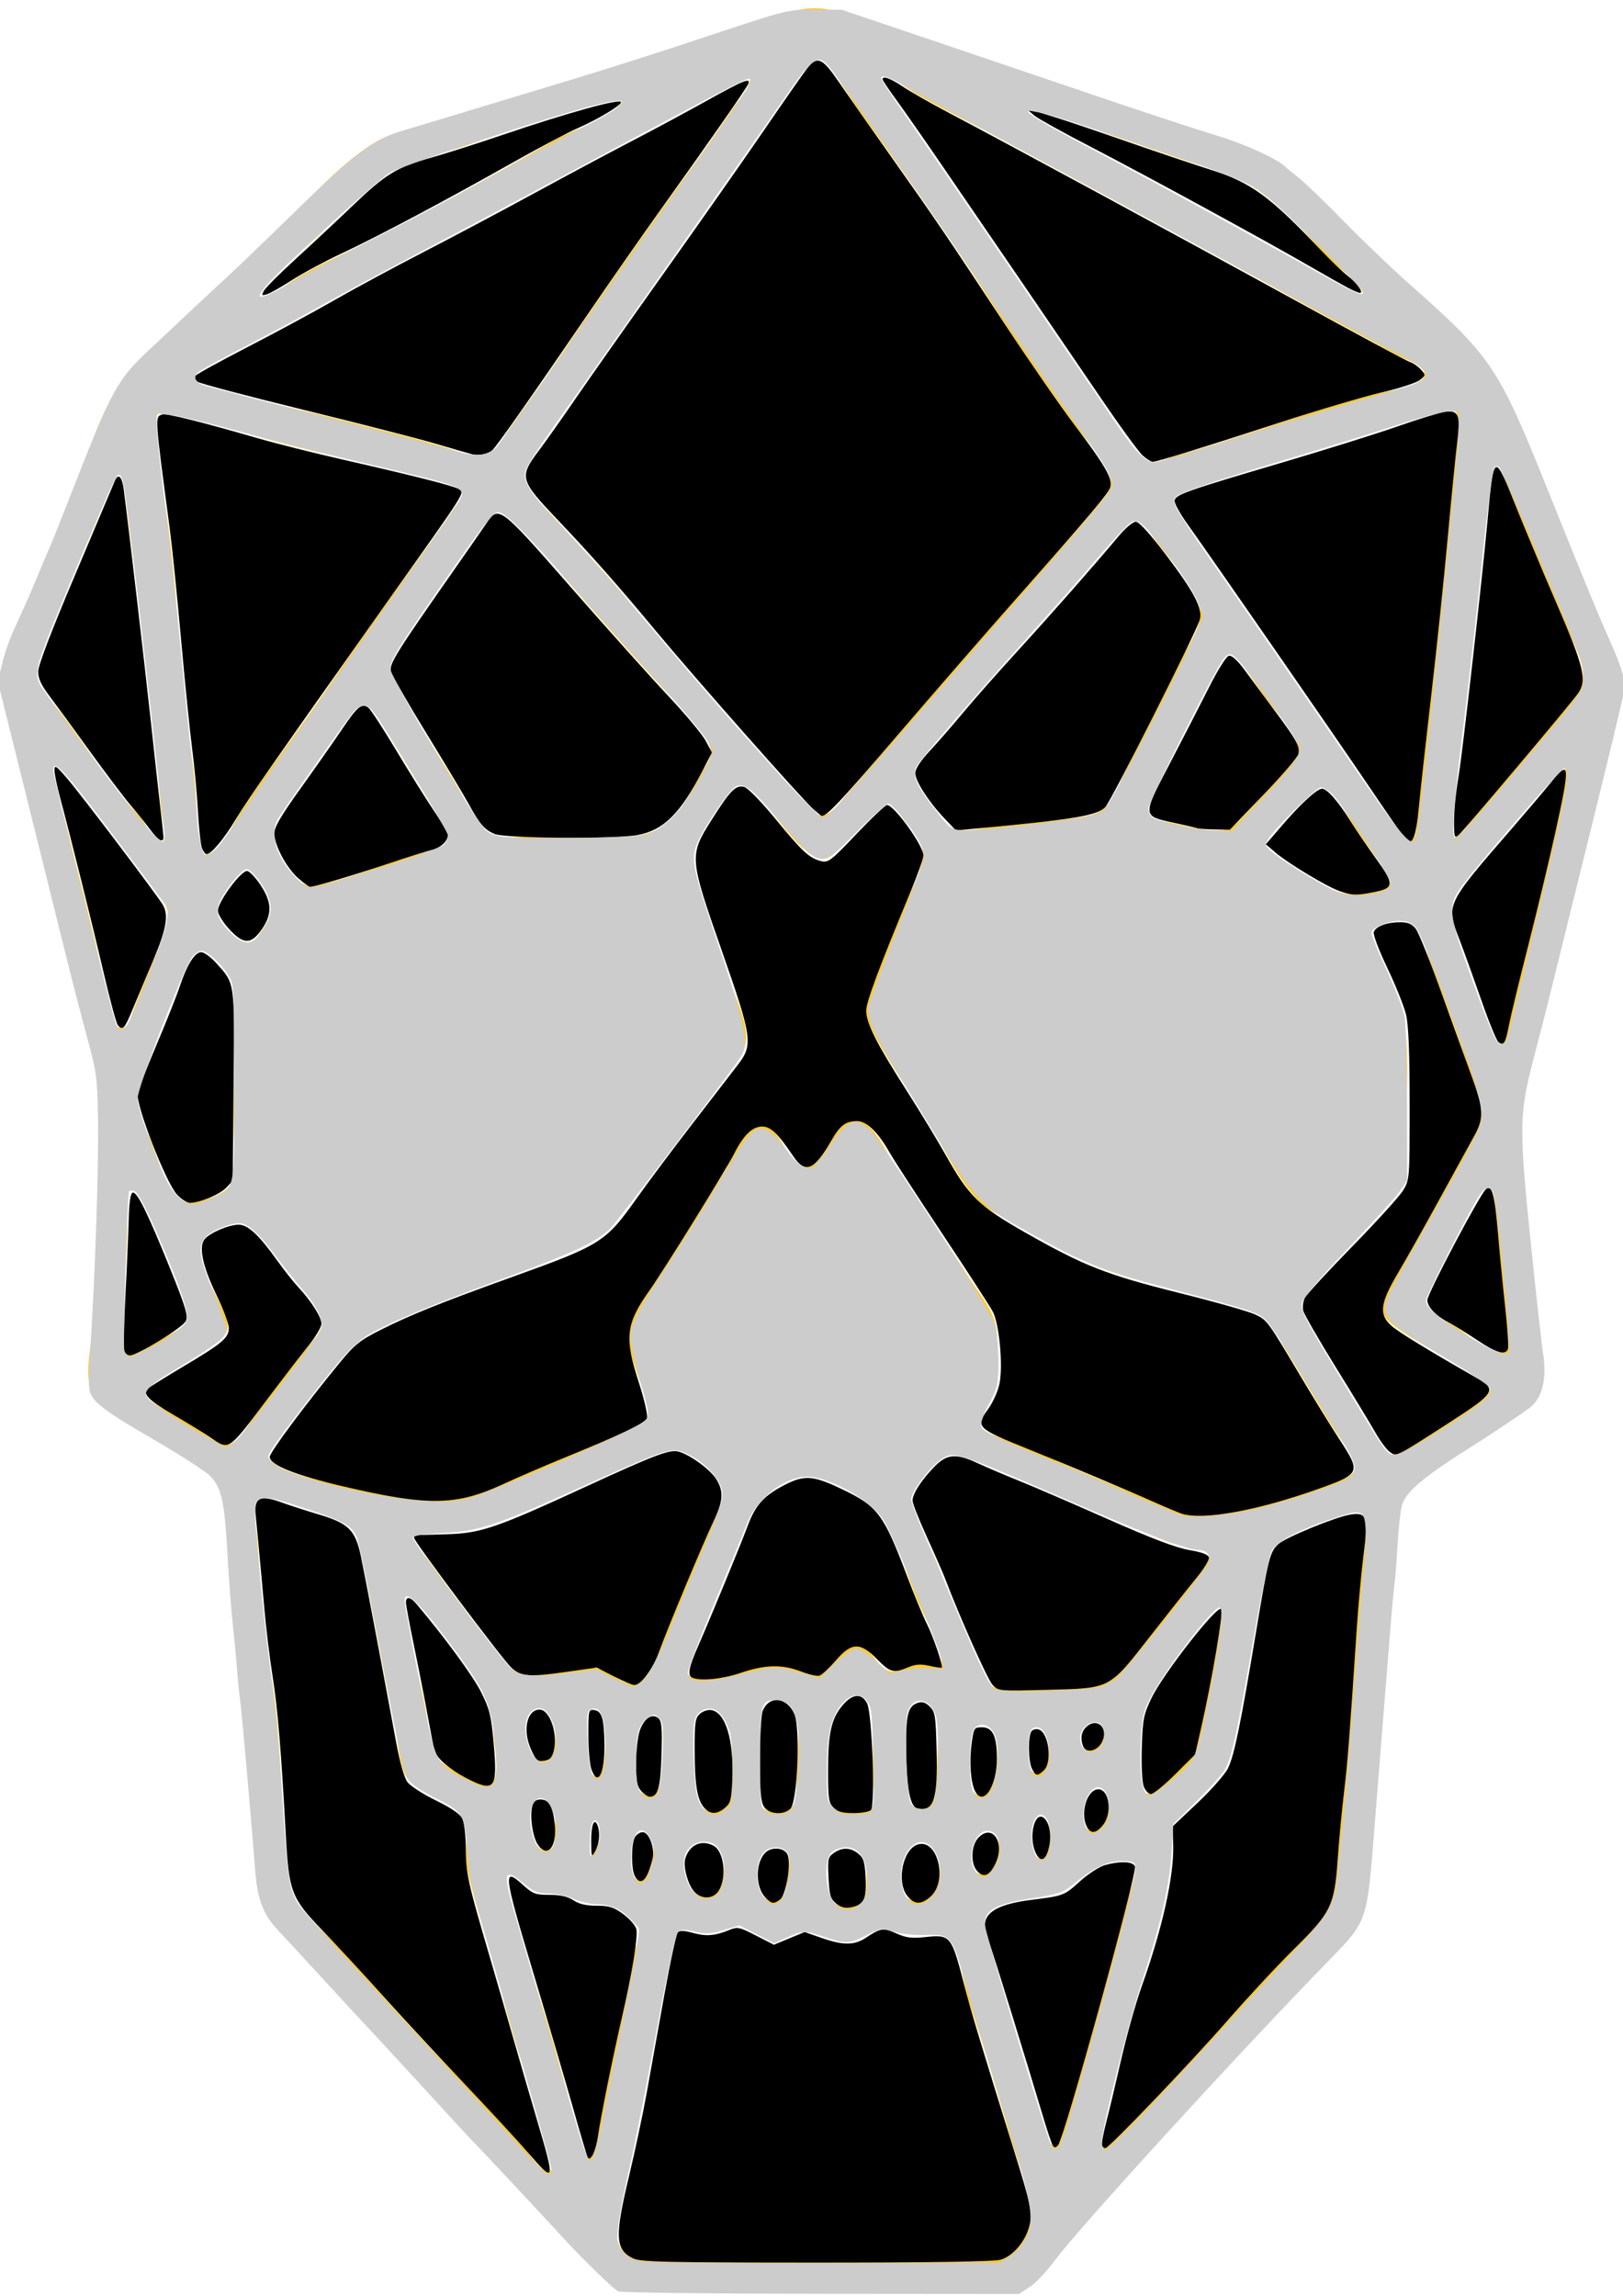 <?xml version="1.0" encoding="UTF-8" standalone="no"?>
<!-- Created with Inkscape (http://www.inkscape.org/) -->

<svg
   width="210mm"
   height="297mm"
   viewBox="0 0 210 297"
   version="1.1"
   id="svg1"
   xml:space="preserve"
   inkscape:version="1.3.2 (091e20e, 2023-11-25, custom)"
   sodipodi:docname="Logo-c1-gris-aicon.svg"
   xmlns:inkscape="http://www.inkscape.org/namespaces/inkscape"
   xmlns:sodipodi="http://sodipodi.sourceforge.net/DTD/sodipodi-0.dtd"
   xmlns:xlink="http://www.w3.org/1999/xlink"
   xmlns="http://www.w3.org/2000/svg"
   xmlns:svg="http://www.w3.org/2000/svg"><sodipodi:namedview
     id="namedview1"
     pagecolor="#ffffff"
     bordercolor="#000000"
     borderopacity="0.25"
     inkscape:showpageshadow="2"
     inkscape:pageopacity="0.0"
     inkscape:pagecheckerboard="0"
     inkscape:deskcolor="#d1d1d1"
     inkscape:document-units="mm"
     inkscape:zoom="0.75187991"
     inkscape:cx="396.33989"
     inkscape:cy="561.92484"
     inkscape:window-width="1366"
     inkscape:window-height="705"
     inkscape:window-x="1912"
     inkscape:window-y="305"
     inkscape:window-maximized="1"
     inkscape:current-layer="layer1" /><defs
     id="defs1"><color-profile
       name="Agfa-:-Swop-Standard"
       xlink:href="../../../../../../WINDOWS/system32/spool/drivers/color/RSWOP.icm"
       id="color-profile1" /></defs><g
     inkscape:label="Capa 1"
     inkscape:groupmode="layer"
     id="layer1"><path
       style="fill:#ffcb2f;stroke:none;stroke-width:1.021"
       d="m 104.036,1.159 c -4.845,0.701 -9.768,2.873 -14.396,4.396 -6.908,2.272 -13.939,4.239 -20.885,6.404 -4.588,1.43 -9.209,2.768 -13.788,4.232 -2.164,0.692 -4.53,1.067 -6.488,2.258 -5.021,3.054 -9.15,8.223 -13.382,12.203 -4.433,4.168 -9.025,8.198 -13.382,12.438 -2.131,2.073 -4.488,4.04 -6.149,6.511 -3.1,4.613 -4.482,10.543 -6.717,15.587 -1.846,4.168 -3.39,8.47 -5.252,12.628 -1.319,2.946 -3.323,6.415 -3.526,9.668 -0.111,1.775 0.583,3.616 0.98,5.327 0.812,3.503 1.728,6.977 2.633,10.457 2.028,7.798 3.825,15.656 5.762,23.48 1.188,4.797 2.901,9.693 3.482,14.601 0.354,2.993 -0.025,6.085 -0.128,9.076 -0.227,6.576 -0.483,13.157 -0.62,19.731 -0.061,2.942 -1.371,6.827 -0.417,9.668 0.59,1.757 2.752,2.825 4.273,3.724 2.834,1.675 5.673,3.335 8.516,4.998 1.588,0.929 3.328,1.905 3.969,3.709 1.211,3.411 0.789,8.039 1.124,11.641 0.85,9.141 1.876,18.272 2.585,27.426 0.235,3.029 0.576,6.047 0.811,9.076 0.123,1.592 0.014,3.406 0.515,4.933 0.939,2.861 3.721,5.1 5.709,7.3 4.431,4.902 8.87,9.806 13.39,14.628 6.258,6.676 12.439,13.419 18.691,20.098 1.936,2.069 3.909,4.117 5.92,6.117 0.77,0.765 1.508,1.894 2.527,2.359 1.188,0.543 3.084,0.206 4.37,0.206 h 10.138 25.143 c 3.881,0 8.315,0.587 12.138,-0.048 2.41,-0.4 4.116,-3.8 5.522,-5.477 4.381,-5.223 9.124,-10.102 13.657,-15.193 5.792,-6.504 11.909,-12.714 17.791,-19.139 2.488,-2.718 6.133,-5.503 7.667,-8.879 0.642,-1.413 0.512,-3.035 0.65,-4.538 0.313,-3.418 0.498,-6.844 0.811,-10.26 0.915,-9.997 1.448,-19.996 2.527,-29.991 0.276,-2.554 0.175,-5.157 0.626,-7.695 0.357,-2.01 1.948,-3.073 3.494,-4.285 3.302,-2.587 7.055,-4.595 10.544,-6.924 1.683,-1.123 3.959,-2.248 4.375,-4.379 0.565,-2.897 -0.376,-6.191 -0.679,-9.076 -0.552,-5.253 -1.024,-10.526 -1.509,-15.785 -0.28,-3.042 -1.027,-6.429 -0.702,-9.471 0.569,-5.325 2.258,-10.407 3.557,-15.587 2.058,-8.209 3.953,-16.457 6.035,-24.663 0.817,-3.22 1.592,-6.45 2.408,-9.668 0.515,-2.03 1.331,-4.207 1.312,-6.314 -0.025,-2.831 -1.717,-5.548 -2.833,-8.09 -1.918,-4.369 -3.527,-8.861 -5.447,-13.22 -2.673,-6.068 -4.684,-13.069 -8.132,-18.744 -3.36,-5.53 -9.693,-10.17 -14.402,-14.609 -4.953,-4.669 -9.608,-10.677 -15.613,-14.099 -2.72,-1.55 -5.947,-2.203 -8.922,-3.129 -4.831,-1.505 -9.626,-3.133 -14.396,-4.804 -8.06,-2.823 -16.189,-5.555 -24.331,-8.146 -3.562,-1.134 -7.721,-3.224 -11.557,-2.669 m 1.253,6.387 c 1.107,-0.425 1.738,0.689 2.274,1.411 1.375,1.851 2.511,3.854 3.861,5.721 5.856,8.101 11.776,16.43 17.11,24.861 3.342,5.282 6.984,10.512 10.652,15.587 1.358,1.88 4.278,4.757 4.506,7.103 0.127,1.31 -1.038,2.414 -1.804,3.354 -2.038,2.499 -4.226,4.901 -6.387,7.3 -6.886,7.645 -13.573,15.503 -20.296,23.282 -1.865,2.158 -3.661,4.375 -5.554,6.511 -0.791,0.893 -1.61,2.212 -2.78,2.665 -1.04,0.403 -1.837,-0.425 -2.493,-1.103 -1.52,-1.573 -2.897,-3.292 -4.362,-4.917 C 93.736,92.357 87.382,85.321 81.521,78.022 78.356,74.08 74.68,70.368 71.318,66.57 c -1.191,-1.345 -3.563,-3.006 -3.679,-4.933 -0.093,-1.549 1.395,-2.983 2.255,-4.143 1.994,-2.693 3.843,-5.52 5.73,-8.287 6.985,-10.239 14.487,-20.14 21.456,-30.385 1.84,-2.705 3.724,-5.382 5.571,-8.09 0.626,-0.918 1.541,-2.765 2.638,-3.186 m 8.276,2.2 c 1.846,-0.057 3.362,1.454 4.866,2.329 3.348,1.947 6.925,3.657 10.341,5.511 13.25,7.191 26.591,14.27 39.741,21.636 4.096,2.294 8.27,4.466 12.369,6.758 0.84,0.47 3.713,1.363 3.426,2.615 -0.297,1.291 -4.113,1.887 -5.25,2.133 -5.091,1.105 -10.256,2.953 -15.207,4.573 -3.758,1.229 -7.537,2.517 -11.355,3.555 -1.318,0.358 -2.863,1.308 -4.256,0.772 -1.595,-0.614 -2.483,-2.579 -3.329,-3.91 -1.692,-2.66 -3.487,-5.336 -5.344,-7.892 -5.998,-8.257 -11.489,-16.88 -17.31,-25.255 -1.916,-2.757 -3.805,-5.541 -5.723,-8.287 -1.021,-1.462 -2.389,-2.839 -2.968,-4.538 M 97.142,9.943 c -0.248,1.728 -1.419,2.745 -2.357,4.143 -1.828,2.726 -3.711,5.433 -5.645,8.09 -6.027,8.277 -11.888,16.748 -17.581,25.255 -1.837,2.745 -3.812,5.381 -5.685,8.09 -0.789,1.141 -1.578,2.858 -2.999,3.358 C 61.496,59.364 58.769,58.235 57.401,57.818 53.345,56.584 49.145,55.62 45.032,54.549 39.926,53.22 34.689,52.209 29.622,50.733 28.574,50.428 25.288,50.073 24.882,48.987 24.494,47.946 27.672,46.777 28.405,46.398 c 4.249,-2.196 8.688,-4.261 12.774,-6.738 6.707,-4.066 13.942,-7.491 20.885,-11.162 6.645,-3.513 13.118,-7.355 19.871,-10.681 3.499,-1.723 6.891,-3.746 10.341,-5.573 1.56,-0.826 3.053,-2.142 4.866,-2.301 m -16.627,2.762 0.203,0.197 c -1.63,2.631 -6.49,3.775 -9.124,5.303 -8.927,5.175 -18.265,10.35 -27.576,14.829 -2.104,1.012 -4.349,2.071 -6.286,3.364 -1.284,0.857 -2.814,2.192 -4.461,1.957 1.664,-2.887 5.058,-5.228 7.504,-7.513 3.156,-2.949 6.341,-6.836 10.137,-9.017 2.618,-1.504 6.072,-1.845 8.922,-2.833 6.648,-2.305 13.751,-4.961 20.682,-6.287 M 176.625,38.355 c -3.191,-0.738 -6.062,-3.138 -8.922,-4.631 -7.763,-4.052 -15.253,-8.659 -23.115,-12.551 -2.611,-1.293 -5.102,-2.805 -7.705,-4.103 -1.509,-0.753 -3.583,-1.513 -4.461,-2.984 3.982,0.268 8.199,2.363 11.963,3.593 3.328,1.088 6.603,2.298 9.935,3.379 2.11,0.684 4.332,1.111 6.286,2.175 3.892,2.119 7.7,6.064 10.499,9.397 1.698,2.022 4.398,3.242 5.519,5.726 m 10.936,14.558 c 1.184,-0.019 1.193,1.395 1.112,2.213 -0.268,2.702 -0.713,5.381 -0.923,8.09 -0.875,11.3 -2.082,22.701 -3.51,33.937 -0.38,2.987 -0.771,6.08 -0.917,9.076 -0.038,0.786 -0.002,2.721 -1.225,2.721 -0.978,0 -1.581,-1.666 -2.019,-2.327 -1.634,-2.469 -3.481,-4.816 -5.101,-7.3 -5.622,-8.621 -11.709,-16.997 -17.578,-25.453 -1.542,-2.222 -3.035,-4.478 -4.57,-6.708 -0.488,-0.709 -1.588,-1.599 -1.419,-2.544 0.162,-0.906 1.352,-1.153 2.099,-1.404 2.014,-0.677 4.052,-1.275 6.083,-1.901 6,-1.849 12.09,-3.415 18.046,-5.4 2.873,-0.958 6.89,-2.952 9.922,-3 M 20.93,53.303 c 0.839,-0.19 1.991,0.268 2.812,0.449 2.388,0.524 4.772,1.202 7.097,1.933 6.531,2.054 13.577,3.56 20.276,5.026 2.255,0.493 4.464,1.083 6.691,1.683 0.697,0.188 2.112,0.295 2.115,1.245 0.003,0.777 -0.779,1.527 -1.187,2.143 -1.149,1.737 -2.353,3.443 -3.578,5.13 -4.444,6.12 -8.85,12.297 -13.096,18.547 -3.558,5.237 -7.489,10.256 -10.898,15.587 -0.844,1.32 -2.696,5.164 -4.366,5.488 -1.247,0.242 -1.132,-2.021 -1.185,-2.725 -0.234,-3.116 -0.287,-6.388 -0.75,-9.471 C 23.154,86.965 23.024,75.354 21.156,64.005 20.713,61.315 20.43,58.624 20.133,55.916 20.038,55.05 19.739,53.573 20.93,53.303 M 187.777,108.597 c -0.771,-3.499 0.575,-8.089 0.974,-11.641 0.959,-8.549 2.052,-17.082 2.835,-25.65 0.27,-2.953 0.756,-5.909 0.883,-8.879 0.022,-0.516 -0.171,-2.711 0.911,-2.39 1.065,0.316 1.293,2.144 1.644,2.982 1.149,2.744 2.171,5.605 3.46,8.287 1.74,3.621 3.102,7.385 4.745,11.049 0.799,1.782 1.957,3.919 1.476,5.919 -0.366,1.519 -1.669,2.757 -2.625,3.946 -2.263,2.814 -4.691,5.497 -6.986,8.287 -1.473,1.79 -3.033,3.515 -4.476,5.327 -0.807,1.014 -1.571,2.294 -2.84,2.762 m -166.671,0.395 c -1.712,-0.68 -2.107,-2.4 -3.288,-3.635 C 14.099,101.464 11.117,96.507 7.861,92.22 6.691,90.681 4.499,88.544 4.558,86.498 4.599,85.051 5.542,83.671 6.067,82.355 7.363,79.103 8.847,75.924 10.188,72.687 c 1.172,-2.828 2.517,-5.615 3.57,-8.484 0.268,-0.732 0.66,-2.68 1.543,-2.939 0.892,-0.261 0.871,1.878 0.915,2.347 0.269,2.892 0.692,5.796 1.049,8.681 1.091,8.805 2.102,17.613 3.049,26.439 0.239,2.224 0.358,4.498 0.641,6.708 0.167,1.305 0.707,2.264 0.15,3.552 M 64.5,66.004 c 1.11,-0.057 1.993,1.352 2.663,2.034 2.246,2.288 4.245,4.798 6.337,7.214 4.019,4.641 8.125,9.291 12.288,13.811 1.951,2.118 5.119,4.736 6.061,7.498 0.495,1.452 -0.777,2.734 -1.405,3.946 -1.96,3.784 -3.882,7.258 -8.509,7.664 -4.124,0.362 -8.43,0.03 -12.571,0.03 -1.786,0 -4.209,0.407 -5.871,-0.324 -1.87,-0.823 -2.952,-3.739 -3.907,-5.397 -2.225,-3.867 -4.745,-7.576 -6.965,-11.444 -0.756,-1.317 -1.972,-2.649 -2.324,-4.143 -0.425,-1.802 1.256,-3.361 2.163,-4.735 2.651,-4.018 5.584,-7.868 8.314,-11.838 0.75,-1.092 2.211,-4.237 3.726,-4.315 m 82.112,1.179 c 1.171,-0.224 2.108,1.587 2.635,2.347 1.834,2.644 5.243,5.931 5.982,9.076 0.506,2.153 -1.474,4.835 -2.384,6.708 -2.409,4.96 -4.991,9.843 -7.398,14.798 -1.191,2.452 -1.728,4.851 -4.712,5.431 -3.864,0.75 -7.852,0.888 -11.76,1.324 -1.863,0.208 -4.044,0.955 -5.87,0.217 -1.295,-0.523 -2.169,-2.138 -2.921,-3.224 -0.769,-1.112 -2.451,-2.689 -2.191,-4.142 0.326,-1.82 2.738,-3.499 3.848,-4.933 3.739,-4.824 8.042,-9.301 12.162,-13.811 2.997,-3.282 5.997,-6.661 8.845,-10.063 0.915,-1.093 2.228,-3.434 3.763,-3.728 m 12.185,17.209 c 0.773,-0.085 1.354,0.804 1.747,1.318 1.122,1.469 2.104,3.036 3.179,4.537 1.248,1.744 4.035,4.565 4.312,6.708 0.139,1.077 -1.207,2.013 -1.821,2.762 -1.566,1.914 -3.273,3.706 -4.963,5.517 -0.822,0.88 -1.787,2.006 -3.077,2.148 -2.392,0.262 -5.343,-0.741 -7.705,-1.139 -0.836,-0.141 -2.022,-0.305 -2.302,-1.235 -0.351,-1.168 0.739,-2.516 1.221,-3.515 1.441,-2.987 3.01,-5.983 4.641,-8.879 1.118,-1.985 2.084,-4.055 3.044,-6.117 0.324,-0.695 0.801,-2.005 1.726,-2.107 M 46.851,90.86 c 1.278,-0.257 2.499,2.682 3.031,3.531 2.09,3.339 4.065,6.743 6.189,10.063 0.649,1.014 2.288,2.651 1.996,3.937 -0.376,1.659 -3.006,1.668 -4.317,2.088 -4.244,1.359 -8.779,3.352 -13.18,4.114 -2.488,0.431 -5.588,-5.039 -5.427,-7.179 0.116,-1.542 1.557,-2.933 2.424,-4.143 2.058,-2.875 4.038,-5.804 6.098,-8.681 0.742,-1.037 1.793,-3.448 3.185,-3.728 M 7.115,98.337 c 3.928,4.594 7.724,9.443 11.157,14.403 1.237,1.787 3.289,3.473 3.537,5.722 0.205,1.858 -1.331,4.218 -2.018,5.919 -0.9,2.23 -1.824,4.458 -2.669,6.708 -0.227,0.604 -0.576,2.022 -1.486,1.909 -0.827,-0.102 -1.032,-1.288 -1.197,-1.909 -0.518,-1.962 -0.944,-3.94 -1.382,-5.919 -1.418,-6.418 -3.119,-12.776 -4.67,-19.139 -0.52,-2.134 -2.007,-5.554 -1.273,-7.695 M 202.376,98.929 c 0.596,2.306 -0.689,5.561 -1.14,7.892 -1.292,6.678 -3.049,13.343 -4.775,19.928 -0.56,2.135 -1.157,4.337 -1.527,6.511 -0.093,0.548 -0.189,1.969 -1.096,1.755 -0.991,-0.233 -1.212,-1.564 -1.476,-2.347 -0.801,-2.375 -1.773,-4.693 -2.457,-7.103 -0.734,-2.586 -2.802,-5.75 -2.489,-8.484 0.194,-1.693 1.873,-3.255 2.903,-4.538 2.658,-3.31 5.487,-6.545 8.331,-9.695 1.178,-1.305 2.015,-3.238 3.726,-3.919 M 95.529,101.247 c 1.328,-0.234 2.476,1.593 3.207,2.416 1.834,2.065 4.499,6.334 7.125,7.344 1.368,0.526 2.458,-0.981 3.252,-1.819 1.325,-1.4 2.493,-2.93 3.811,-4.33 0.467,-0.496 1.074,-1.184 1.853,-0.991 1.026,0.255 1.744,1.606 2.345,2.362 0.613,0.772 1.281,1.522 1.788,2.368 1.355,2.259 -0.547,5.542 -1.491,7.695 -1.495,3.413 -2.99,6.94 -4.215,10.457 -0.443,1.272 -1.274,2.563 -1.229,3.946 0.035,1.071 0.66,2.218 1.156,3.157 2.184,4.134 5.085,7.98 7.433,12.036 1.856,3.205 3.705,7.246 6.451,9.819 1.114,1.044 2.69,1.569 3.99,2.359 3.244,1.972 6.64,3.899 10.138,5.416 4.752,2.061 10.2,3.018 15.207,4.351 2.138,0.569 5.334,0.949 7.048,2.377 1.405,1.171 2.065,2.981 3.003,4.485 2.159,3.464 4.157,7.026 6.368,10.457 0.686,1.065 3.115,3.98 2.375,5.257 -0.48,0.828 -2.116,1.2 -2.979,1.49 -2.494,0.837 -4.97,1.774 -7.502,2.49 -3.22,0.91 -7.379,1.972 -10.746,1.564 -2.309,-0.28 -4.372,-1.628 -6.488,-2.485 -4.154,-1.683 -8.338,-3.315 -12.369,-5.254 -1.939,-0.933 -4.073,-1.608 -6.083,-2.385 -0.833,-0.322 -2.106,-0.784 -2.424,-1.694 -0.405,-1.161 1.725,-2.963 2.143,-4.113 0.784,-2.156 0.409,-5.425 0.263,-7.695 -0.169,-2.623 -2.129,-4.769 -3.503,-6.906 -3.114,-4.842 -6.347,-9.615 -9.542,-14.403 -1.076,-1.612 -2.84,-5.808 -4.983,-6.155 -3.251,-0.527 -3.82,5.788 -6.494,6.146 -2.65,0.355 -3.34,-5.983 -6.278,-5.41 -2.063,0.402 -3.484,4.443 -4.457,6.012 -2.777,4.481 -5.588,8.945 -8.386,13.417 -1.282,2.048 -3.205,4.157 -3.837,6.511 -0.673,2.509 1.077,6.084 1.782,8.484 0.342,1.165 1.199,2.541 0.297,3.665 -0.727,0.906 -2.205,1.243 -3.243,1.702 -2.852,1.262 -5.777,2.536 -8.719,3.583 -3.761,1.338 -7.24,3.842 -11.152,4.705 -5.371,1.185 -11.26,-0.334 -16.424,-1.552 -2.426,-0.573 -7.226,-1.405 -9.021,-3.157 -1.332,-1.3 1.392,-3.588 2.123,-4.604 1.992,-2.767 4.051,-5.447 6.218,-8.09 1.182,-1.44 2.222,-2.94 3.924,-3.853 6.539,-3.506 14.13,-5.917 21.087,-8.544 2.596,-0.98 5.764,-1.754 8.11,-3.196 3.458,-2.126 5.549,-6.127 7.888,-9.268 2.666,-3.58 5.444,-7.092 8.138,-10.655 1.177,-1.556 2.683,-3.027 3.624,-4.735 1.349,-2.451 -0.848,-6.697 -1.735,-9.076 -1.161,-3.116 -1.925,-6.355 -3.078,-9.471 -0.77,-2.081 -2.088,-4.859 -1.822,-7.103 0.173,-1.46 1.253,-2.937 2.051,-4.143 0.845,-1.277 2.33,-4.687 4.002,-4.982 m 75.209,0.477 c 1.787,0.015 3.372,3.443 4.191,4.702 1.221,1.877 2.562,3.7 3.863,5.525 0.447,0.626 1.342,1.48 1.075,2.328 -0.396,1.258 -3.75,1.407 -4.864,1.405 -3.096,-0.005 -6.179,-2.664 -8.719,-4.171 -0.829,-0.492 -2.328,-1.195 -2.65,-2.157 -0.28,-0.837 0.509,-1.591 1.037,-2.14 1.333,-1.386 2.68,-2.76 4.02,-4.139 0.545,-0.562 1.168,-1.359 2.047,-1.352 M 31.852,112.189 c 0.988,0 1.529,1.252 1.971,1.932 1.602,2.466 1.908,3.638 0.147,6.116 -0.503,0.709 -0.897,1.677 -1.923,1.699 -1.551,0.032 -4.376,-3.17 -4.163,-4.658 0.155,-1.082 1.208,-2.086 1.821,-2.96 0.492,-0.702 1.108,-2.129 2.147,-2.129 m 149.436,6.753 c 2.578,-0.074 3.015,3.438 3.677,5.242 1.754,4.778 3.671,9.53 5.133,14.403 0.487,1.623 1.574,3.221 1.638,4.933 0.084,2.251 -1.798,4.405 -2.797,6.314 -2.397,4.577 -4.999,9.055 -7.434,13.614 -0.827,1.548 -2.79,3.732 -2.761,5.525 0.023,1.414 1.175,2.197 2.228,2.954 2.609,1.876 5.68,3.34 8.427,5.044 0.878,0.544 3.446,1.456 3.426,2.665 -0.019,1.123 -1.799,1.901 -2.614,2.432 -2.286,1.489 -4.602,2.928 -6.894,4.401 -0.864,0.555 -1.931,1.712 -3.04,1.698 -1.546,-0.018 -2.779,-3.083 -3.455,-4.198 -2.118,-3.494 -4.226,-6.987 -6.389,-10.457 -0.796,-1.278 -2.358,-3.194 -2.356,-4.735 0.003,-1.823 2.181,-3.59 3.349,-4.82 3.045,-3.208 7.166,-6.524 9.58,-10.179 1.417,-2.145 0.892,-4.49 0.892,-6.902 0,-5.447 0.818,-12.354 -0.95,-17.56 -0.744,-2.192 -2.027,-4.21 -2.991,-6.314 -0.341,-0.745 -1.03,-1.702 -0.92,-2.553 0.183,-1.424 3.132,-1.473 4.253,-1.505 m -155.709,3.839 c 0.941,-0.307 1.662,0.562 2.234,1.144 1.517,1.546 2.606,2.782 2.619,4.994 0.034,5.664 -0.202,11.315 -0.202,16.968 0,1.956 0.535,5.734 -0.483,7.445 -0.726,1.219 -3.076,1.813 -4.383,2.191 -3.188,0.923 -4.887,-5.382 -5.749,-7.663 -0.68,-1.798 -2.004,-3.781 -2.083,-5.722 -0.069,-1.695 0.788,-3.217 1.421,-4.735 1.152,-2.761 2.354,-5.508 3.468,-8.287 0.595,-1.483 1.482,-5.789 3.158,-6.335 m 166.657,30.427 c 1.357,-0.306 1.171,3.699 1.28,4.517 0.569,4.262 0.705,8.571 1.245,12.825 0.119,0.934 0.969,3.877 -0.367,4.3 -1.446,0.458 -4.574,-2.181 -5.692,-2.977 -1.336,-0.951 -3.935,-1.587 -4.451,-3.3 -0.391,-1.299 0.586,-2.655 1.183,-3.745 1.531,-2.79 2.91,-5.791 4.591,-8.484 0.528,-0.846 1.1,-2.886 2.21,-3.136 m -175.137,0.438 c 0.713,-0.095 1.113,0.812 1.321,1.318 0.687,1.668 1.518,3.273 2.219,4.932 1.072,2.539 2.052,5.124 3.039,7.695 0.334,0.87 1.086,2.154 0.676,3.095 -0.552,1.265 -2.925,2.156 -4.059,2.868 -0.917,0.576 -2.316,1.686 -3.441,1.711 -1.803,0.039 -1.026,-2.87 -1.019,-3.924 0.028,-4.273 0.604,-8.555 0.608,-12.825 7.66e-4,-0.833 -0.504,-4.714 0.656,-4.869 m 13.335,4.214 c 2.562,-0.539 5.316,4.709 6.624,6.376 1.263,1.611 4.643,4.624 4.675,6.708 0.021,1.364 -1.52,2.723 -2.304,3.749 -2.212,2.893 -4.488,5.742 -6.635,8.681 -0.695,0.952 -1.914,3.244 -3.187,3.472 -1.333,0.238 -3.558,-1.7 -4.648,-2.34 -1.025,-0.603 -2.026,-1.235 -3.041,-1.851 -0.974,-0.591 -2.865,-1.322 -3.266,-2.454 -0.463,-1.306 1.63,-1.856 2.455,-2.38 1.872,-1.187 3.731,-2.365 5.677,-3.436 0.987,-0.543 2.185,-1.133 2.579,-2.257 0.331,-0.945 -0.306,-2.101 -0.667,-2.959 -1.297,-3.083 -5.569,-8.826 -0.696,-10.446 0.796,-0.265 1.615,-0.691 2.433,-0.863 m 56.165,29.351 c 2.376,-0.356 7.15,3.455 7.015,5.832 -0.112,1.965 -1.585,4.136 -2.369,5.919 -1.722,3.914 -3.28,7.907 -4.962,11.838 -0.783,1.83 -1.737,6.631 -4.153,6.969 -1.834,0.257 -3.259,-1.799 -5.06,-1.975 -3.075,-0.302 -6.9,1.543 -9.935,0.58 -1.339,-0.425 -2.171,-1.781 -2.979,-2.811 -1.935,-2.467 -3.769,-5.004 -5.666,-7.498 -1.335,-1.755 -2.557,-3.631 -3.964,-5.327 -0.443,-0.535 -1.496,-1.462 -1.187,-2.252 0.278,-0.711 1.438,-0.589 2.035,-0.518 2.109,0.251 4.441,0.232 6.488,-0.414 5.97,-1.884 11.701,-4.861 17.438,-7.323 2.295,-0.985 4.794,-2.644 7.299,-3.02 m 35.889,0.618 c 2.036,-0.502 5.014,1.585 6.894,2.292 6.53,2.458 12.851,5.553 19.262,8.293 1.652,0.706 3.261,1.463 5.069,1.668 0.758,0.086 2.08,-0.106 2.573,0.618 0.754,1.108 -1.86,3.567 -2.505,4.38 -2.439,3.076 -4.792,6.219 -7.255,9.273 -1.061,1.315 -1.981,2.973 -3.762,3.442 -3.338,0.88 -6.928,0.701 -10.341,0.701 -1.178,0 -3.001,0.328 -4.018,-0.359 -1.253,-0.847 -1.94,-3.041 -2.46,-4.376 -1.265,-3.245 -2.87,-6.385 -4.013,-9.668 -0.813,-2.335 -1.976,-4.667 -3.04,-6.906 -0.536,-1.128 -1.405,-2.667 -1.159,-3.946 0.238,-1.236 1.292,-2.226 2.082,-3.157 0.754,-0.887 1.451,-1.954 2.672,-2.255 m -0.608,27.905 c -1.176,-0.067 -2.26,-0.723 -3.447,-0.558 -1.161,0.162 -2.243,1.391 -3.446,0.982 -1.667,-0.568 -2.463,-3.566 -4.461,-3.39 -2.051,0.181 -2.727,3.113 -4.477,3.789 -1.62,0.626 -3.581,-1.21 -5.255,-1.37 -2.831,-0.271 -5.592,1.773 -8.516,1.962 -0.9,0.058 -2.403,0.212 -3.138,-0.416 -1.144,-0.979 1.103,-4.432 1.516,-5.537 1.469,-3.929 3.222,-7.766 4.816,-11.641 0.765,-1.86 1.332,-4.543 2.799,-6.011 1.337,-1.338 4.596,-3.197 6.578,-2.987 1.501,0.159 3.114,1.137 4.461,1.759 1.414,0.653 2.928,1.292 3.929,2.512 2.795,3.408 3.949,8.838 5.734,12.816 1.098,2.448 2.897,5.413 2.909,8.09 M 33.346,193.407 c 1.036,-0.47 2.833,0.301 3.778,0.722 2.539,1.132 8.173,1.491 9.141,4.44 0.839,2.555 1.075,5.448 1.591,8.089 1.066,5.457 2.032,10.938 3.194,16.376 0.423,1.98 0.498,4.209 1.185,6.116 1.184,3.286 6.197,2.671 7.678,5.541 0.938,1.815 0.079,5.003 0.537,7.087 1.228,5.593 3.317,10.999 4.639,16.574 1.373,5.791 3.55,11.386 4.971,17.166 0.331,1.345 0.971,2.599 1.274,3.946 0.085,0.376 0.3,1.243 -0.247,1.408 -1.036,0.313 -2.658,-2.342 -3.219,-2.971 -3.048,-3.417 -6.278,-6.785 -9.468,-10.078 -4.963,-5.123 -9.684,-10.49 -14.469,-15.785 -1.866,-2.064 -5.065,-4.577 -6.164,-7.111 -1.132,-2.61 -0.866,-6.465 -1.074,-9.265 -0.475,-6.39 -0.557,-13.242 -1.736,-19.533 -1.058,-5.641 -1.267,-11.642 -1.71,-17.363 -0.089,-1.144 -1.254,-4.744 0.101,-5.359 m 142.057,1.901 c 2.108,0.015 1.103,3.792 0.956,5.036 -0.66,5.575 -1.177,11.359 -1.358,16.968 -0.221,6.857 -1.086,13.919 -1.957,20.717 -0.318,2.479 0.174,5.802 -0.878,8.09 -1.397,3.038 -5.086,5.936 -7.443,8.33 -3.362,3.413 -6.301,7.266 -9.522,10.807 -2.965,3.259 -6.144,6.42 -9.304,9.5 -0.67,0.653 -2.218,3.164 -3.258,3.022 -1.337,-0.183 0.372,-4.455 0.53,-5.22 1.135,-5.497 2.286,-11.305 4.296,-16.574 1.738,-4.557 3.055,-9.799 3.887,-14.601 0.302,-1.744 -0.519,-3.907 0.164,-5.524 0.688,-1.628 2.704,-2.742 4.013,-3.868 1.902,-1.635 3.134,-3.399 3.723,-5.8 1.525,-6.215 2.188,-12.659 3.444,-18.941 0.46,-2.302 0.488,-5.183 1.588,-7.291 0.573,-1.099 1.697,-1.48 2.81,-1.895 2.437,-0.908 5.666,-2.774 8.307,-2.756 M 52.534,205.869 c 1.846,0.752 2.692,2.897 3.89,4.341 3.733,4.497 7.38,8.191 7.463,14.206 0.017,1.239 1.034,5.746 -0.462,6.337 -1.508,0.596 -6.036,-2.228 -6.865,-3.387 -1.1,-1.538 -1.152,-4.102 -1.451,-5.909 -0.588,-3.552 -1.758,-7.09 -2.17,-10.655 -0.195,-1.684 -1.048,-3.272 -0.406,-4.933 m 105.436,1.578 c 0.293,1.595 -0.401,3.15 -0.564,4.735 -0.382,3.721 -1.178,7.62 -2.126,11.246 -0.392,1.499 -0.4,2.8 -1.374,4.128 -1.027,1.4 -2.589,2.539 -3.908,3.668 -0.452,0.387 -1.183,0.996 -1.84,0.71 -1.243,-0.543 -0.785,-4.801 -0.889,-5.941 -0.541,-5.926 2.701,-9.595 6.303,-14.009 1.289,-1.58 2.344,-3.855 4.4,-4.538 m -47.046,11.257 c 1.744,0.16 2.016,3.649 2.031,4.922 0.028,2.423 -0.144,4.883 0.029,7.3 0.068,0.944 0.479,2.258 -0.353,3.003 -0.903,0.808 -3.022,0.47 -4.133,0.311 -1.944,-0.279 -1.651,-2.468 -1.618,-3.905 0.07,-3.015 -0.65,-7.122 1.311,-9.668 0.59,-0.766 1.609,-2.066 2.732,-1.963 m -11.145,0.694 c 1.574,-0.323 2.942,0.825 3.269,2.255 0.603,2.643 -0.026,6.146 -0.026,8.879 0,1.35 0.317,3.271 -1.424,3.683 -0.931,0.22 -2.573,0.305 -3.162,-0.598 -0.526,-0.808 -0.281,-2.173 -0.281,-3.085 v -7.3 c 0,-1.445 -0.276,-3.443 1.624,-3.834 m 19.26,0.239 c 1.457,0 2.002,1.427 2.162,2.608 0.403,2.989 -0.046,6.266 -0.137,9.273 -0.039,1.299 -0.502,2.374 -2.024,2.344 -1.736,-0.035 -1.749,-1.434 -1.89,-2.738 -0.312,-2.886 -0.542,-6.392 -0.206,-9.273 0.128,-1.098 0.841,-2.214 2.096,-2.214 m -49.272,0.793 c 2.355,0.087 2.996,7.456 0.607,7.423 -3.044,-0.042 -3.603,-7.535 -0.607,-7.423 m 6.721,0.045 c 1.007,-0.277 1.477,0.82 1.588,1.573 0.278,1.895 0.387,4.019 0.086,5.919 -0.092,0.578 -0.205,1.577 -0.919,1.755 -0.903,0.225 -1.155,-1.18 -1.26,-1.755 -0.347,-1.896 -0.188,-3.994 -0.284,-5.919 -0.03,-0.605 0.083,-1.379 0.789,-1.573 m 14.386,0.158 c 1.491,-0.582 2.797,0.755 3.237,2.007 0.882,2.509 0.627,6.239 0.596,8.879 -0.012,1.014 -0.135,2.128 -1.228,2.577 -1.88,0.773 -3.184,-0.243 -3.522,-1.985 -0.51,-2.628 -0.562,-5.392 -0.504,-8.063 0.027,-1.23 0.003,-2.861 1.421,-3.415 m -6.507,0.801 c 1.131,-0.04 1.39,1.139 1.415,1.994 0.067,2.207 0.179,4.539 -0.261,6.708 -0.172,0.848 -0.259,1.975 -1.367,2.093 -1.065,0.114 -1.842,-0.77 -2.056,-1.699 -0.435,-1.884 -0.25,-5.468 0.393,-7.299 0.276,-0.786 0.919,-1.764 1.876,-1.798 m 56.577,0.915 c 2.905,-0.701 2.286,3.708 0.194,4.053 -2.199,0.362 -2.091,-3.595 -0.194,-4.053 m -14.765,0.409 c 3.574,-1.202 3.05,5.509 2.531,7.378 -0.218,0.786 -0.51,1.64 -1.369,1.951 -2.95,1.068 -2.019,-5.623 -2.015,-7.081 0.002,-0.807 -0.112,-1.924 0.853,-2.248 m 7.331,0.254 c 0.848,-0.332 1.549,0.53 1.795,1.207 0.499,1.374 0.935,4.414 -0.861,5.058 -2.182,0.783 -2.272,-5.742 -0.934,-6.265 m 8.038,7.849 c 2.649,-0.586 2.512,5.607 -5.2e-4,5.939 -2.392,0.316 -2.239,-5.443 5.2e-4,-5.939 m -71.971,1.234 c 2.692,-0.329 2.241,3.841 2.218,5.341 -0.011,0.749 -0.052,1.88 -1.029,2.031 -2.241,0.345 -3.589,-7.079 -1.189,-7.372 m 64.707,2.135 c 1.916,-0.379 2.142,5.714 0.553,6.16 -1.907,0.535 -2.391,-5.796 -0.553,-6.16 m -58.026,5.968 c -0.26,-0.689 -0.293,-1.243 -0.243,-1.973 0.031,-0.461 0.034,-0.92 0.042,-1.381 0.01,-0.576 0.478,-2.606 1.314,-1.299 0.751,1.172 0.15,4.069 -1.113,4.653 m 6.324,-3.806 c 2.909,-0.672 2.218,6.518 0.359,6.834 -2.051,0.349 -2.104,-6.431 -0.359,-6.834 m 44.772,-0.011 c 2.682,-0.539 2.332,5.59 -0.003,6.033 -2.612,0.495 -2.732,-5.482 0.003,-6.033 m -37.49,1.599 c 3.135,-0.691 3.971,1.588 3.818,3.994 -0.091,1.427 -0.305,3.014 -2.014,3.356 -3.45,0.689 -4.672,-6.717 -1.804,-7.349 m 28.774,-0.038 c 3.518,-0.896 3.986,6.943 1.012,7.835 -4.699,1.41 -4.285,-7.002 -1.012,-7.835 m -19.057,0.565 c 3.264,-0.628 2.536,2.444 2.292,4.454 -0.134,1.102 -0.09,2.503 -1.49,2.823 -3.333,0.761 -3.644,-6.729 -0.802,-7.276 m 8.717,0.207 c 3.295,-0.71 3.851,1.743 3.85,4.247 -1.2e-4,1.361 0.106,3.111 -1.626,3.479 -3.225,0.687 -3.751,-1.479 -3.84,-4.071 -0.048,-1.401 -0.157,-3.273 1.616,-3.655 m 37.686,1.452 c 0.891,-0.046 1.033,0.953 0.949,1.611 -0.223,1.749 -0.98,3.612 -1.433,5.327 -1.983,7.515 -4.002,15.047 -6.211,22.493 -0.603,2.031 -1.172,4.071 -1.718,6.117 -0.14,0.524 -0.319,1.846 -1.092,1.846 -1.132,0 -1.614,-3.218 -1.854,-4.017 -1.304,-4.355 -2.796,-8.648 -4.034,-13.022 -0.782,-2.764 -1.614,-5.569 -2.545,-8.287 -0.433,-1.263 -1.371,-2.968 -0.99,-4.333 0.456,-1.634 2.722,-2.092 4.153,-2.499 1.961,-0.558 4.196,-0.013 6.083,-0.897 1.348,-0.631 1.923,-1.93 3.061,-2.776 1.276,-0.948 4.06,-1.482 5.632,-1.564 m -70.13,39.099 c -1.587,-4.955 -2.851,-10.005 -4.275,-14.995 -0.98,-3.435 -2.146,-6.822 -3.135,-10.26 -0.834,-2.898 -1.728,-5.779 -2.541,-8.682 -0.233,-0.831 -1.112,-2.25 -0.394,-3.044 0.946,-1.046 3,2.173 4.059,2.415 0.983,0.224 1.866,-0.366 2.839,-0.297 1.223,0.086 1.906,1.24 3.041,1.542 0.879,0.234 1.753,-0.187 2.636,-0.113 1.412,0.117 3.97,1.955 4.469,3.247 0.483,1.25 -0.472,3.048 -0.617,4.34 -0.541,4.821 -2.101,9.627 -2.989,14.403 -0.5,2.689 -1.136,5.389 -1.507,8.09 -0.174,1.266 -0.217,2.822 -1.586,3.354 M 94.912,248.796 c 2.093,-0.381 3.272,2.115 5.272,1.963 1.483,-0.112 2.45,-1.361 4.055,-1.251 1.929,0.131 3.516,1.69 5.475,1.503 1.647,-0.157 2.579,-1.702 4.071,-2.015 1.351,-0.284 2.565,0.95 3.837,1.183 1.351,0.248 3.944,-1.031 4.904,0.006 1.789,1.932 2.048,6.506 2.896,8.956 1.958,5.658 3.606,11.419 5.269,17.166 0.837,2.894 2.008,5.727 2.626,8.681 0.574,2.743 -1.138,6.399 -4.138,7.149 -3.53,0.882 -8.12,0.152 -11.76,0.152 H 92.681 c -2.425,0 -4.877,-0.102 -7.299,0.015 -1.669,0.081 -3.489,0.229 -4.761,-1.086 -1.982,-2.048 -0.222,-7.549 0.414,-9.979 1.927,-7.36 2.989,-15.025 4.384,-22.493 0.417,-2.234 0.758,-4.485 1.225,-6.708 0.168,-0.802 0.093,-1.804 0.614,-2.491 1.007,-1.329 3.083,0.572 4.411,0.456 1.205,-0.105 2.088,-0.997 3.244,-1.207 z"
       id="path3" /><path
       style="fill:#000000;stroke-width:1.33"
       d="m 576.942,738.92 c -1.981,-0.647 -7.667,-3.016 -12.635,-5.264 -11.77,-5.327 -43.712,-18.793 -62.233,-26.235 -25.348,-10.186 -25.924,-10.765 -19.547,-19.646 2.44,-3.397 4.834,-8.858 5.558,-12.677 1.685,-8.884 -0.195,-28.711 -3.288,-34.684 -1.32,-2.549 -12.367,-19.606 -24.547,-37.905 -12.181,-18.299 -23.842,-36.263 -25.913,-39.92 -5.562,-9.822 -11.193,-15.295 -15.737,-15.295 -5.765,0 -8.368,1.965 -12.764,9.635 -8.29,14.465 -12.645,16.245 -18.488,7.555 -7.462,-11.096 -11.042,-14.53 -15.148,-14.53 -4.883,0 -9.092,4.075 -13.794,13.354 -3.969,7.832 -34.398,56.97 -41.28,66.66 -11.598,16.33 -12.346,22.854 -5.165,45.067 2.603,8.053 4.376,15.767 3.939,17.143 -0.808,2.547 -11.251,7.55 -41.922,20.087 -8.412,3.438 -21.316,9.025 -28.675,12.415 -22.693,10.455 -36.455,10.611 -77.925,0.887 -23.43,-5.494 -35.738,-10.453 -35.671,-14.372 0.038,-2.226 17.045,-25.096 34.218,-46.016 7.32,-8.917 9.76,-10.86 20.257,-16.132 14.196,-7.13 29.359,-13.231 62.526,-25.161 45.384,-16.324 46.837,-17.245 62.857,-39.845 5.252,-7.41 17.348,-23.568 26.879,-35.908 9.531,-12.339 19.424,-25.182 21.984,-28.539 7.331,-9.613 6.824,-13.138 -7.975,-55.425 -15.974,-45.644 -16.038,-46.466 -4.97,-63.979 9.123,-14.435 11.74,-17.077 15.884,-16.035 1.742,0.438 8.326,7.193 15.383,15.785 13.13,15.985 16.401,18.992 22.264,20.463 3.389,0.851 4.801,-0.24 17.131,-13.236 7.391,-7.79 14.13,-14.161 14.977,-14.158 3.48,0.011 17.742,19.809 17.729,24.61 -0.004,1.463 -2.744,9.243 -6.09,17.29 -15.673,37.698 -21.823,54.197 -21.823,58.55 0,5.98 5.141,16.128 19.747,38.978 6.392,10 15.03,24.243 19.196,31.652 11.269,20.044 16.131,24.76 38.828,37.671 28.615,16.277 39.648,20.6 75.179,29.458 17.19,4.286 33.779,8.984 36.863,10.44 6.056,2.86 5.844,2.571 22.957,31.321 6.096,10.241 14.319,23.583 18.274,29.649 10.527,16.144 10.272,16.803 -9.219,23.833 -30.179,10.885 -57.355,15.877 -67.823,12.459 z"
       id="path1"
       transform="scale(0.265)" /><path
       style="fill:#000000;stroke-width:1.33"
       d="m 397.446,395.336 c -4.892,-4.116 -57.762,-63.905 -77.32,-87.441 -18.426,-22.172 -31.4,-36.857 -47.579,-53.851 -18.843,-19.793 -19.205,-21.098 -9.458,-34.063 3.519,-4.681 11.723,-16.291 18.23,-25.801 6.507,-9.509 25.668,-36.741 42.58,-60.515 16.912,-23.774 38.944,-55.195 48.96,-69.825 10.016,-14.63 19.547,-28.295 21.179,-30.368 5.004,-6.353 7.364,-5.37 15.436,6.428 4.004,5.852 15.748,22.61 26.098,37.24 21.221,29.997 26.499,37.772 55.522,81.795 11.333,17.19 26.456,39.031 33.605,48.535 15.055,20.013 18.549,26.086 17.421,30.28 -0.829,3.082 -9.014,12.771 -48.756,57.714 -12.838,14.518 -37.776,43.22 -55.418,63.784 -26.802,31.24 -34.239,39.154 -36.727,39.08 -0.123,-0.004 -1.821,-1.35 -3.773,-2.993 z"
       id="path2"
       transform="scale(0.265)" /><path
       style="fill:#000000;stroke-width:1.33"
       d="m 557.986,222.442 c -1.882,-1.646 -11.043,-14.211 -20.357,-27.923 -17.73,-26.101 -54.414,-79.833 -79.23,-116.049 -8.02,-11.704 -17.483,-25.243 -21.03,-30.088 -3.547,-4.844 -6.449,-9.183 -6.449,-9.642 0,-1.922 3.772,-0.559 9.993,3.609 3.648,2.444 13.814,8.226 22.592,12.849 27.777,14.628 112.405,60.442 168.248,91.082 29.627,16.256 55.134,29.958 56.682,30.45 1.548,0.491 3.935,2.132 5.305,3.646 2.443,2.699 2.434,2.8 -0.471,5.152 -1.629,1.319 -10.003,4.032 -18.608,6.029 -8.605,1.997 -30.908,8.591 -49.561,14.654 -39.142,12.722 -60.198,19.225 -62.251,19.225 -0.793,0 -2.981,-1.347 -4.863,-2.993 z"
       id="path4"
       transform="scale(0.265)" /><path
       style="fill:#000000;stroke-width:1.33"
       d="m 658.299,140.581 c -2.532,-1.317 -10.888,-6.031 -18.569,-10.476 C 617.534,117.26 560.185,85.99 533.082,71.954 519.412,64.875 506.844,57.92 505.152,56.499 l -3.077,-2.584 4.655,0.833 c 2.56,0.458 19.617,6.047 37.905,12.419 18.287,6.373 39.235,13.45 46.55,15.728 19.428,6.049 28.962,13.009 53.865,39.323 4.755,5.024 10.619,10.646 13.031,12.493 4.443,3.401 7.925,8.265 5.917,8.265 -0.603,0 -3.167,-1.077 -5.699,-2.394 z"
       id="path5"
       transform="scale(0.265)" /><path
       style="fill:#000000;stroke-width:1.33"
       d="m 128.848,141.948 c 0.768,-1.435 7.852,-8.509 15.742,-15.72 7.89,-7.211 20.331,-18.85 27.646,-25.865 16.002,-15.345 21.429,-18.678 37.905,-23.28 6.949,-1.941 22.809,-6.992 35.245,-11.223 31.977,-10.88 57.855,-18.015 57.855,-15.949 0,1.573 -11.686,8.552 -21.28,12.709 -4.755,2.06 -19.418,9.831 -32.585,17.269 -32.251,18.218 -64.522,35.344 -82.649,43.862 -8.223,3.864 -19.09,9.702 -24.148,12.974 -5.058,3.272 -10.531,6.373 -12.161,6.89 -2.628,0.834 -2.806,0.645 -1.569,-1.667 z"
       id="path6"
       transform="scale(0.265)" /><path
       style="fill:#000000;stroke-width:1.33"
       d="m 230.755,221.811 c -1.463,-0.344 -9.243,-2.587 -17.29,-4.985 -8.046,-2.398 -37.198,-9.886 -64.781,-16.64 -27.583,-6.754 -51.063,-12.963 -52.178,-13.798 -1.115,-0.835 -1.589,-2.157 -1.054,-2.939 0.535,-0.781 12.045,-7.127 25.578,-14.101 13.533,-6.974 32.385,-17.156 41.895,-22.626 9.509,-5.47 29.26,-16.125 43.89,-23.679 14.63,-7.553 38.869,-20.427 53.865,-28.607 14.996,-8.181 36.242,-19.545 47.215,-25.255 10.973,-5.709 27.844,-14.783 37.491,-20.164 17.515,-9.768 21.219,-11.269 20.005,-8.105 -0.756,1.969 -18.905,28.029 -42.366,60.832 -9.156,12.801 -25.228,35.843 -35.717,51.205 -27.879,40.832 -45.166,65.448 -46.978,66.896 -2.287,1.827 -6.49,2.689 -9.574,1.965 z"
       id="path7"
       transform="scale(0.265)" /><path
       style="fill:#000000;stroke-width:1.33"
       d="m 98.58,413.962 c -0.607,-1.646 -1.485,-9.875 -1.95,-18.287 -0.465,-8.412 -1.729,-21.989 -2.808,-30.171 -1.08,-8.182 -3.508,-32.122 -5.397,-53.2 -1.889,-21.078 -4.348,-45.206 -5.466,-53.619 -7.463,-56.189 -7.381,-54.976 -3.818,-56.343 1.84,-0.706 18.339,3.389 46.545,11.553 8.778,2.541 27.032,7.138 40.565,10.216 37.261,8.475 56.314,13.346 58.143,14.863 2.286,1.897 2.794,1.097 -30.708,48.364 -58.051,81.901 -72.423,102.502 -78.452,112.452 -6.039,9.967 -12.065,17.166 -14.367,17.166 -0.65,0 -1.679,-1.347 -2.286,-2.993 z"
       id="path8"
       transform="scale(0.265)" /><path
       style="fill:#000000;stroke-width:1.33"
       d="m 241.395,407.11 c -4.951,-2.185 -7.06,-4.652 -12.626,-14.76 -2.417,-4.389 -11.741,-19.964 -20.72,-34.61 -8.979,-14.647 -16.71,-28.16 -17.179,-30.029 -0.899,-3.583 2.32,-8.746 31.159,-49.96 6.57,-9.389 13.46,-19.315 15.311,-22.058 6.162,-9.132 6.436,-8.927 41.628,31.255 17.458,19.933 38.679,43.618 47.159,52.632 8.48,9.014 16.779,18.956 18.442,22.092 l 3.025,5.702 -4.38,8.498 c -10.93,21.206 -19.132,29.388 -31.842,31.764 -10.96,2.049 -65.064,1.642 -69.976,-0.526 z"
       id="path9"
       transform="scale(0.265)" /><path
       style="fill:#000000;stroke-width:1.33"
       d="m 145.596,428.712 c -5.637,-4.949 -11.494,-15.825 -11.659,-21.65 -0.09,-3.188 2.886,-8.309 13.202,-22.714 7.325,-10.229 16.384,-23.16 20.13,-28.735 7.241,-10.776 9.501,-12.568 12.68,-10.055 1.093,0.864 7.193,10.249 13.555,20.856 6.362,10.607 14.386,23.474 17.83,28.595 3.444,5.12 6.666,10.371 7.159,11.668 1.136,2.985 -2.966,7.267 -7.986,8.336 -2.03,0.432 -11.472,3.405 -20.981,6.605 -16.178,5.445 -35.948,11.297 -38.164,11.297 -0.538,0 -3.132,-1.891 -5.765,-4.203 z"
       id="path10"
       transform="scale(0.265)" /><path
       style="fill:#000000;stroke-width:1.33"
       d="m 111.95,453.626 c -3.192,-3.463 -5.55,-7.334 -5.55,-9.11 0,-4.376 11.518,-19.863 14.365,-19.315 1.234,0.238 4.193,3.41 6.574,7.05 5.444,8.319 5.597,13.993 0.575,21.279 -5.277,7.656 -8.975,7.678 -15.964,0.096 z"
       id="path11"
       transform="scale(0.265)" /><path
       style="fill:#000000;stroke-width:1.33"
       d="m 73.592,405.317 c -2.026,-2.743 -6.468,-8.279 -9.872,-12.303 -3.404,-4.023 -12.454,-16.004 -20.111,-26.623 -7.657,-10.62 -16.409,-22.59 -19.449,-26.6 -4.025,-5.309 -5.529,-8.552 -5.534,-11.927 -0.004,-2.984 6.425,-19.802 18.048,-47.215 9.929,-23.419 18.61,-43.96 19.291,-45.647 1.724,-4.273 3.597,-2.556 4.469,4.096 2.234,17.049 10.405,87.052 13.309,114.016 1.851,17.19 3.972,36.383 4.712,42.65 0.741,6.267 1.346,12.103 1.346,12.967 0,2.961 -2.525,1.572 -6.208,-3.415 z"
       id="path12"
       transform="scale(0.265)" /><path
       style="fill:#000000;stroke-width:1.33"
       d="m 57.499,500.412 c -0.741,-0.914 -3.852,-12.435 -6.913,-25.602 -5.544,-23.84 -16.253,-66.881 -21.322,-85.695 -1.465,-5.437 -2.663,-11.321 -2.663,-13.076 0,-2.802 0.745,-2.327 6.112,3.9 7.1,8.237 44.9,58.199 46.998,62.119 2.674,4.997 1.413,11.818 -4.981,26.933 -3.52,8.321 -8.076,19.169 -10.125,24.107 -3.823,9.214 -4.774,10.194 -7.106,7.315 z"
       id="path13"
       transform="scale(0.265)" /><path
       style="fill:#000000;stroke-width:1.33"
       d="m 86.462,583.218 c -5.501,-5.888 -20.386,-44.267 -19.223,-49.562 0.486,-2.213 4.663,-12.928 9.281,-23.811 4.619,-10.882 9.642,-23.517 11.162,-28.076 3.617,-10.846 7.415,-16.935 10.562,-16.935 1.389,0 4.655,2.358 7.259,5.241 9.313,10.309 9.039,8.382 8.543,59.927 l -0.446,46.458 -3.104,3.304 c -3.108,3.308 -12.964,7.43 -17.766,7.43 -1.405,0 -4.226,-1.789 -6.269,-3.977 z"
       id="path14"
       transform="scale(0.265)" /><path
       style="fill:#000000;stroke-width:1.33"
       d="m 60.689,659.653 c -0.427,-1.112 -0.184,-13.232 0.54,-26.932 0.723,-13.701 1.457,-30.548 1.631,-37.438 0.21,-8.328 0.851,-12.705 1.914,-13.057 2.096,-0.694 7.312,9.892 18.364,37.273 7.479,18.527 8.778,22.844 7.634,25.356 -1.419,3.115 -23.658,16.821 -27.293,16.821 -1.108,0 -2.363,-0.91 -2.79,-2.022 z"
       id="path15"
       transform="scale(0.265)" /><path
       style="fill:#000000;stroke-width:1.33"
       d="M 102.41,701.524 C 99.118,699.309 91.161,694.433 84.727,690.69 72.251,683.432 69.28,680.295 72.414,677.694 c 1.028,-0.853 8.945,-5.763 17.595,-10.913 18.731,-11.151 21.711,-13.693 21.711,-18.519 0,-2.002 -2.764,-9.358 -6.143,-16.346 -6.676,-13.809 -8.676,-23.328 -5.666,-26.966 2.593,-3.134 11.731,-7.051 16.527,-7.086 4.636,-0.033 9.953,4.925 19.222,17.926 3.129,4.389 7.643,10.075 10.03,12.635 6.325,6.783 11.25,14.588 11.25,17.827 0,1.554 -2.884,6.408 -6.409,10.787 -3.525,4.378 -12.28,15.741 -19.455,25.251 -20.111,26.655 -18.875,25.825 -28.666,19.235 z"
       id="path16"
       transform="scale(0.265)" /><path
       style="fill:#000000;stroke-width:1.33"
       d="m 257.962,1051.032 c -4.551,-5.303 -18.226,-20.116 -30.389,-32.917 -12.163,-12.801 -30.477,-32.552 -40.698,-43.89 -10.221,-11.338 -23.503,-25.713 -29.517,-31.943 -15.117,-15.662 -16.301,-18.743 -17.799,-46.297 -2.249,-41.369 -3.974,-62.034 -6.515,-78.034 -1.394,-8.778 -3.18,-23.441 -3.969,-32.585 -0.789,-9.144 -2.046,-22.909 -2.794,-30.59 -0.748,-7.681 -1.432,-14.863 -1.52,-15.96 -0.621,-7.74 2.437,-9.087 12.405,-5.467 3.927,1.426 12.244,4.116 18.483,5.978 14.532,4.337 17.818,7.566 20.498,20.147 1.748,8.206 8.669,44.702 17.342,91.446 1.775,9.567 3.903,17.003 5.458,19.075 1.402,1.868 7.636,5.885 13.854,8.926 7.406,3.623 11.872,6.676 12.948,8.854 0.904,1.829 1.662,8.412 1.685,14.63 0.045,11.991 1.096,16.822 10.997,50.54 3.329,11.338 8.786,30.191 12.126,41.895 3.34,11.704 8.78,30.421 12.088,41.592 8.483,28.647 8.181,29.59 -4.683,14.6 z"
       id="path17"
       transform="scale(0.265)" /><path
       style="fill:#000000;stroke-width:1.33"
       d="m 299.636,818.309 -8.258,-4.255 -15.681,2.226 c -17.327,2.459 -21.415,2.11 -26.095,-2.227 -4.155,-3.85 -47.442,-61.601 -47.442,-63.293 0,-0.718 0.449,-1.327 0.998,-1.354 0.549,-0.027 7.282,-0.222 14.963,-0.432 16.625,-0.456 24.029,-2.985 67.705,-23.123 33.627,-15.505 41.053,-18.324 45.392,-17.235 5.434,1.364 15.605,8.772 18.52,13.489 3.72,6.019 3.41,10.584 -1.404,20.7 -5.294,11.124 -22.646,52.69 -26.546,63.59 -3.041,8.499 -8.816,16.227 -12.098,16.19 -0.987,-0.011 -5.51,-1.935 -10.052,-4.275 z"
       id="path18"
       transform="scale(0.265)" /><path
       style="fill:#000000;stroke-width:1.33"
       d="m 227.421,867.903 c -7.695,-3.976 -14.057,-9.487 -15.215,-13.18 -0.378,-1.206 -1.869,-8.777 -3.314,-16.823 -1.445,-8.046 -4.43,-23.308 -6.634,-33.915 -2.204,-10.607 -4.026,-20.332 -4.048,-21.612 -0.055,-3.199 2.14,-2.916 5.164,0.665 13.823,16.373 27.702,35.321 31.576,43.107 4.189,8.421 4.9,11.38 6.14,25.539 1.903,21.75 0.427,23.502 -13.668,16.22 z"
       id="path19"
       transform="scale(0.265)" /><path
       style="fill:#000000;stroke-width:1.33"
       d="m 286.981,1053.229 c -0.388,-0.659 -3.489,-11.074 -6.891,-23.144 -3.402,-12.07 -12.248,-42.17 -19.656,-66.89 -14.71,-49.083 -15.059,-52.015 -5.128,-43.043 4.875,4.405 6.102,4.863 13.026,4.871 5.39,0.006 8.82,0.788 11.634,2.651 2.773,1.836 6.243,2.645 11.375,2.651 6.153,0.007 8.318,0.694 12.972,4.117 3.072,2.26 5.943,5.529 6.379,7.266 0.894,3.563 -2.157,22.341 -7.014,43.156 -4.328,18.552 -10.572,49.516 -11.713,58.085 -0.917,6.885 -3.657,12.536 -4.984,10.279 z"
       id="path20"
       transform="scale(0.265)" /><path
       style="fill:#000000;stroke-width:1.33"
       d="m 309.069,1102.459 c -8.747,-4.315 -9.036,-10.527 -1.88,-40.378 2.904,-12.112 6.787,-30.4 8.63,-40.641 1.843,-10.241 5.696,-31.702 8.563,-47.69 2.866,-15.989 5.833,-29.692 6.592,-30.451 0.954,-0.954 3.237,-0.861 7.387,0.301 6.378,1.786 10.758,1.433 17.725,-1.427 4.003,-1.643 4.906,-1.455 13.046,2.72 l 8.745,4.486 7.499,-3.108 7.499,-3.108 8.299,2.896 c 10.62,3.707 16.019,3.657 21.789,-0.199 6.997,-4.677 8.381,-4.865 14.733,-2.001 4.766,2.15 7.42,2.478 14.232,1.762 12.203,-1.283 12.64,-0.743 18.83,23.284 3.252,12.622 8.38,29.669 24.005,79.8 8.67,27.816 9.44,31.544 7.833,37.924 -1.929,7.659 -8.109,14.857 -14.213,16.552 -3.147,0.874 -35.697,1.361 -90.049,1.346 -73.875,-0.02 -85.668,-0.293 -89.266,-2.068 z"
       id="path21"
       transform="scale(0.265)" /><path
       style="fill:#000000;stroke-width:1.33"
       d="m 513.996,1047.296 c -0.566,-0.915 -2.651,-7.107 -4.635,-13.76 -8.086,-27.124 -22.935,-75.211 -25.989,-84.166 -2.631,-7.714 -2.977,-10.182 -1.792,-12.783 2.065,-4.532 9.076,-7.468 21.653,-9.068 16.262,-2.068 16.303,-2.083 24.052,-9.101 3.985,-3.609 9.485,-7.165 12.283,-7.942 7.47,-2.074 13.653,-1.791 14.597,0.668 1.206,3.142 -34.538,132.784 -37.503,136.025 -1.296,1.417 -1.852,1.443 -2.666,0.126 z"
       id="path22"
       transform="scale(0.265)" /><path
       style="fill:#000000;stroke-width:1.33"
       d="m 538.11,1047.576 c -0.383,-0.621 0.463,-5.558 1.88,-10.973 1.417,-5.414 4.754,-19.405 7.415,-31.09 2.661,-11.685 7.144,-27.685 9.963,-35.554 10.135,-28.294 15.915,-54.195 15.466,-69.305 l -0.27,-9.065 12.234,-11.55 c 6.729,-6.352 13.396,-13.944 14.815,-16.87 3.036,-6.257 6.148,-21.37 13.556,-65.835 6.155,-36.945 6.876,-39.805 10.97,-43.518 3.669,-3.328 27.921,-13.273 35.211,-14.439 8.067,-1.29 8.826,1.039 6.418,19.677 -1.066,8.252 -2.591,24.88 -3.388,36.949 -3.5,52.989 -4.365,64.085 -6.172,79.135 -1.054,8.778 -2.448,23.594 -3.098,32.924 -1.55,22.261 -3.166,25.547 -21.429,43.551 -7.791,7.681 -22.536,23.541 -32.768,35.245 -18.217,20.839 -57.489,61.845 -59.229,61.845 -0.484,0 -1.194,-0.508 -1.577,-1.128 z"
       id="path23"
       transform="scale(0.265)" /><path
       style="fill:#000000;stroke-width:1.33"
       d="m 558.454,872.147 c -0.811,-2.102 -1.213,-10.161 -0.948,-18.953 0.418,-13.829 0.857,-16.124 4.576,-23.94 5.723,-12.028 32.193,-45.898 34.257,-43.833 1.133,1.133 -4.73,35.584 -9.949,58.463 l -2.882,12.635 -9.697,9.643 c -5.333,5.303 -10.653,9.642 -11.822,9.642 -1.169,0 -2.76,-1.646 -3.535,-3.657 z"
       id="path24"
       transform="scale(0.265)" /><path
       style="fill:#000000;stroke-width:1.33"
       d="m 484.553,822.413 c -2.393,-2.593 -16.271,-33.723 -23.039,-51.679 -0.965,-2.56 -4.952,-11.653 -8.859,-20.206 -3.908,-8.553 -7.102,-16.633 -7.1,-17.955 0.007,-3.288 3.982,-9.536 10.28,-16.157 6.393,-6.721 10.823,-7.146 21.635,-2.076 4.023,1.887 13.001,5.712 19.95,8.501 6.949,2.789 26.4,11.177 43.225,18.641 21.389,9.489 33.39,14.055 39.899,15.182 6.519,1.129 9.429,2.237 9.711,3.699 0.221,1.148 -2.493,5.597 -6.031,9.886 -3.538,4.289 -13.749,17.163 -22.692,28.607 -20.341,26.032 -18.831,25.257 -50.812,26.086 -23.103,0.599 -23.296,0.58 -26.167,-2.531 z"
       id="path25"
       transform="scale(0.265)" /><path
       style="fill:#000000;stroke-width:1.33"
       d="m 338.152,819.064 c -2.662,-1.074 -1.97,-4.847 2.928,-15.965 5.717,-12.975 20.78,-49.519 23.863,-57.89 3.643,-9.895 7.531,-14.501 16.28,-19.289 11.154,-6.104 15.076,-5.975 29.711,0.98 17.635,8.38 20.474,12.155 31.94,42.463 3.503,9.258 7.865,19.788 9.694,23.4 3.156,6.232 8.018,20.569 7.239,21.348 -0.2,0.2 -2.899,-0.206 -5.998,-0.902 -4.299,-0.966 -6.771,-0.791 -10.434,0.74 -7.133,2.98 -8.686,2.572 -15.115,-3.979 -8.283,-8.44 -12.493,-8.299 -20.209,0.675 -3.149,3.663 -6.705,6.973 -7.901,7.356 -1.196,0.383 -5.258,-0.52 -9.027,-2.005 -9.096,-3.585 -17.514,-3.407 -29.364,0.624 -8.935,3.039 -19.438,4.126 -23.607,2.444 z"
       id="path26"
       transform="scale(0.265)" /><path
       style="fill:#000000;stroke-width:1.33"
       d="m 678.589,708.81 c -1.522,-1.066 -4.716,-5.374 -7.099,-9.574 -2.382,-4.2 -11.089,-18.555 -19.349,-31.901 -8.26,-13.346 -15.38,-25.709 -15.823,-27.474 -0.443,-1.765 -0.067,-4.611 0.834,-6.325 0.902,-1.714 11.308,-12.992 23.124,-25.061 11.816,-12.07 22.95,-24.339 24.741,-27.265 3.247,-5.305 3.256,-5.423 3.256,-41.895 0,-25.228 -0.533,-38.844 -1.718,-43.89 -0.945,-4.023 -5.063,-14.309 -9.152,-22.858 -4.224,-8.831 -7.086,-16.45 -6.629,-17.642 1.054,-2.746 6.42,-4.719 12.834,-4.719 3.833,0 5.772,0.807 7.639,3.181 1.376,1.75 7.205,16.263 12.952,32.252 5.747,15.989 12.445,34.54 14.884,41.225 5.376,14.736 5.484,19.123 0.683,27.746 -2.036,3.658 -9.594,17.423 -16.794,30.59 -7.201,13.167 -16.356,29.453 -20.346,36.191 -8.812,14.88 -9.484,20.247 -3.237,25.829 3.464,3.095 17.296,11.56 41.88,25.63 9.78,5.597 8.787,7.167 -13.712,21.674 -26.476,17.071 -25.607,16.643 -28.971,14.287 z"
       id="path27"
       transform="scale(0.265)" /><path
       style="fill:#000000;stroke-width:1.33"
       d="m 721.296,654.235 c -4.995,-3.361 -11.303,-7.251 -14.018,-8.646 -6.19,-3.18 -10.358,-7.581 -10.358,-10.938 0,-3.038 25.714,-51.715 28.571,-54.087 3.011,-2.499 4.252,2.169 6.004,22.59 0.848,9.875 2.426,25.964 3.508,35.752 1.082,9.789 1.653,18.616 1.268,19.617 -1.24,3.231 -5.693,1.955 -14.975,-4.29 z"
       id="path28"
       transform="scale(0.265)" /><path
       style="fill:#000000;stroke-width:1.33"
       d="m 731.733,508.869 c -0.899,-0.556 -4.639,-9.643 -8.311,-20.195 -3.672,-10.551 -8.444,-23.803 -10.604,-29.449 -6.91,-18.056 -7.501,-16.809 26.639,-56.235 6.967,-8.046 14.95,-17.473 17.74,-20.948 9.323,-11.614 9.558,-8.973 2.178,24.499 -2.956,13.408 -8.887,38.144 -13.18,54.969 -4.292,16.825 -8.538,34.345 -9.434,38.935 -1.731,8.866 -2.427,10.032 -5.027,8.424 z"
       id="path29"
       transform="scale(0.265)" /><path
       style="fill:#000000;stroke-width:1.33"
       d="m 710.041,405.48 c -0.342,-7.319 0.357,-15.865 2.217,-27.095 1.926,-11.627 11.322,-94.603 13.931,-123.025 3.226,-35.136 3.181,-35.113 14.301,-7.315 3.658,9.144 12.408,29.987 19.445,46.319 13.585,31.528 15.034,37.601 10.541,44.157 -3.142,4.585 -55.885,67.151 -58.292,69.149 -1.651,1.37 -1.993,1.021 -2.143,-2.19 z"
       id="path30"
       transform="scale(0.265)" /><path
       style="fill:#000000;stroke-width:1.33"
       d="m 686.053,409.349 c -1.124,-1.303 -9.118,-12.843 -17.764,-25.644 -15.811,-23.41 -76.557,-111.174 -88.692,-128.141 -3.582,-5.008 -6.325,-10.078 -6.096,-11.267 0.549,-2.851 5.987,-4.771 51.648,-18.234 21.221,-6.257 46.799,-14.256 56.84,-17.776 10.041,-3.52 20.5,-6.75 23.242,-7.177 6.958,-1.084 7.978,1.28 6.286,14.563 -0.731,5.735 -2.832,26.886 -4.67,47.002 -1.838,20.116 -5.437,54.53 -7.998,76.475 -2.561,21.945 -5.279,46.483 -6.04,54.53 -1.483,15.69 -3.233,19.751 -6.755,15.669 z"
       id="path31"
       transform="scale(0.265)" /><path
       style="fill:#000000;stroke-width:1.33"
       d="m 653.996,434.998 c -6.379,-2.276 -24.976,-13.469 -31.194,-18.774 l -4.753,-4.056 7.957,-9.244 c 9.174,-10.658 17.059,-17.889 19.505,-17.889 2.414,0 7.746,6.013 13.563,15.295 2.751,4.389 8.578,12.968 12.95,19.065 9.038,12.605 8.852,14.198 -1.908,16.276 -7.848,1.516 -10.265,1.415 -16.121,-0.674 z"
       id="path32"
       transform="scale(0.265)" /><path
       style="fill:#000000;stroke-width:1.33"
       d="m 584.535,404.3 c -0.732,-0.261 -5.981,-1.474 -11.665,-2.695 -15.173,-3.258 -15.165,-3.145 -2.047,-28.197 6.036,-11.527 14.583,-28.135 18.994,-36.907 4.799,-9.545 8.912,-16.118 10.244,-16.37 1.436,-0.272 4.235,2.318 7.892,7.304 3.117,4.249 9.675,13.112 14.573,19.695 10.767,14.47 12.326,17.356 11.379,21.071 -0.402,1.578 -8.084,10.512 -17.071,19.855 l -16.34,16.986 -7.315,-0.134 c -4.023,-0.074 -7.913,-0.348 -8.645,-0.609 z"
       id="path33"
       transform="scale(0.265)" /><path
       style="fill:#000000;stroke-width:1.33"
       d="m 461.137,399.516 c -7.635,-7.974 -14.258,-18.25 -14.258,-22.122 0,-2.021 2.588,-5.972 7.037,-10.744 3.871,-4.152 11.262,-12.636 16.425,-18.854 5.163,-6.218 17.061,-19.684 26.439,-29.925 16.242,-17.736 37.192,-41.537 49.589,-56.338 3.149,-3.76 6.832,-6.837 8.184,-6.837 1.582,0 6.823,5.75 14.708,16.133 13.706,18.05 17.963,26.134 16.608,31.533 -1.399,5.576 -43.103,88.324 -46.161,91.594 -3.941,4.213 -15.16,6.071 -63.942,10.587 l -9.017,0.835 z"
       id="path34"
       transform="scale(0.265)" /><path
       style="fill:#000000;stroke-width:1.33"
       d="m 530.717,891.852 c -3.157,-5.899 -0.579,-16.607 4.376,-18.18 6.076,-1.928 8.61,10.702 3.46,17.248 -3.267,4.153 -5.942,4.471 -7.837,0.932 z"
       id="path35"
       transform="scale(0.265)" /><path
       style="fill:#000000;stroke-width:1.33"
       d="m 528.817,852.421 c -1.372,-3.574 -0.9,-6.924 1.283,-9.106 5.414,-5.414 11.529,0.172 7.891,7.208 -2.291,4.43 -7.768,5.563 -9.174,1.898 z"
       id="path36"
       transform="scale(0.265)" /><path
       style="fill:#000000;stroke-width:1.33"
       d="m 503.927,863.567 c -1.961,-3.664 -2.056,-16.685 -0.136,-18.605 0.787,-0.787 2.378,-1.067 3.535,-0.623 4.871,1.869 6.51,16.138 2.292,19.955 -3.166,2.865 -3.813,2.782 -5.691,-0.726 z"
       id="path37"
       transform="scale(0.265)" /><path
       style="fill:#000000;stroke-width:1.33"
       d=""
       id="path38"
       transform="scale(0.265)" /><path
       style="fill:#000000;stroke-width:1.33"
       d="m 505.613,904.337 c -3.553,-7.799 -0.407,-20.586 4.137,-16.815 2.845,2.361 3.854,9.109 2.251,15.063 -1.595,5.924 -4.166,6.629 -6.388,1.752 z"
       id="path39"
       transform="scale(0.265)" /><path
       style="fill:#000000;stroke-width:1.33"
       d="m 477.056,913.322 c -3.23,-3.569 -2.937,-12.333 0.537,-16.063 6.923,-7.431 13.406,2.331 8.382,12.62 -2.888,5.915 -5.699,7 -8.919,3.443 z"
       id="path40"
       transform="scale(0.265)" /><path
       style="fill:#000000;stroke-width:1.33"
       d="m 476.162,874.517 c -2.203,-4.116 -2.965,-14.275 -1.749,-23.317 1.038,-7.719 1.202,-7.98 5.018,-7.98 5.276,0 7.305,4.235 7.327,15.295 0.027,13.501 -6.588,23.491 -10.596,16.002 z"
       id="path41"
       transform="scale(0.265)" /><path
       style="fill:#000000;stroke-width:1.33"
       d="m 447.904,882.764 c -3.512,-0.754 -5.181,-9.376 -5.434,-28.074 -0.241,-17.859 0.763,-21.86 5.895,-23.489 1.954,-0.62 3.688,-0.026 5.654,1.938 2.569,2.565 2.878,4.554 3.279,21.087 0.594,24.495 -1.308,30.273 -9.394,28.538 z"
       id="path42"
       transform="scale(0.265)" /><path
       style="fill:#000000;stroke-width:1.33"
       d="m 406.98,882.455 c -2.353,-2.353 -2.66,-4.433 -2.66,-18.031 0,-18.217 1.51,-25.188 6.864,-31.683 4.938,-5.99 9.542,-6.427 12.207,-1.158 2.44,4.824 4.017,49.861 1.823,52.055 -0.812,0.812 -4.649,1.477 -8.526,1.477 -5.276,0 -7.718,-0.669 -9.709,-2.66 z"
       id="path43"
       transform="scale(0.265)" /><path
       style="fill:#000000;stroke-width:1.33"
       d="m 373.14,882.159 c -1.654,-2.361 -2.07,-7.029 -2.07,-23.188 0,-11.128 0.57,-21.731 1.266,-23.563 3.018,-7.938 11.992,-7.082 15.59,1.487 2.865,6.822 1.426,42.257 -1.864,45.893 -3.069,3.392 -10.355,3.038 -12.923,-0.628 z"
       id="path44"
       transform="scale(0.265)" /><path
       style="fill:#000000;stroke-width:1.33"
       d="m 343.893,882.552 c -3.468,-3.832 -4.676,-11.05 -4.711,-28.154 -0.028,-13.535 0.28,-15.704 2.519,-17.729 1.403,-1.269 3.886,-2.11 5.519,-1.869 7.054,1.044 11.146,14.541 10.342,34.113 -0.402,9.782 -0.834,11.422 -3.596,13.659 -3.991,3.231 -7.135,3.225 -10.072,-0.02 z"
       id="path45"
       transform="scale(0.265)" /><path
       style="fill:#000000;stroke-width:1.33"
       d="m 313.089,874.331 c -2.062,-2.281 -2.527,-4.82 -2.5,-13.632 0.019,-5.956 0.815,-13.078 1.769,-15.827 2.072,-5.97 6.021,-8.644 9.051,-6.129 1.678,1.392 1.957,4.557 1.577,17.844 -0.459,16.055 -1.714,20.548 -5.739,20.548 -0.894,0 -2.766,-1.262 -4.16,-2.803 z"
       id="path46"
       transform="scale(0.265)" /><path
       style="fill:#000000;stroke-width:1.33"
       d="m 288.74,863.636 c -0.803,-2.304 -1.46,-9.827 -1.46,-16.718 0,-12.166 0.085,-12.517 2.938,-12.104 3.666,0.53 4.736,4.157 4.909,16.631 0.201,14.499 -3.272,21.127 -6.387,12.191 z"
       id="path47"
       transform="scale(0.265)" /><path
       style="fill:#000000;stroke-width:1.33"
       d="m 259.172,853.767 c -4.091,-9.248 -1.863,-19.192 4.3,-19.192 5.09,0 9.162,12.326 6.809,20.615 -0.849,2.991 -2.035,4.096 -4.736,4.414 -3.162,0.372 -3.944,-0.344 -6.374,-5.837 z"
       id="path48"
       transform="scale(0.265)" /><path
       style="fill:#000000;stroke-width:1.33"
       d="m 262.54,900.391 c -2.52,-3.847 -3.914,-13.539 -2.664,-18.522 0.625,-2.491 1.727,-3.404 4.107,-3.404 3.973,0 5.898,3.276 6.86,11.676 1.309,11.429 -3.578,17.462 -8.303,10.25 z"
       id="path49"
       transform="scale(0.265)" /><path
       style="fill:#000000;stroke-width:1.33"
       d="m 288.657,898.826 c -0.046,-8.025 1.521,-11.825 3.139,-7.61 1.342,3.497 0.818,9.005 -1.191,12.519 -1.803,3.154 -1.903,2.903 -1.948,-4.909 z"
       id="path50"
       transform="scale(0.265)" /><path
       style="fill:#000000;stroke-width:1.33"
       d="m 309.937,915.792 c -1.779,-3.324 -1.779,-15.471 0,-18.795 0.757,-1.415 2.506,-2.573 3.887,-2.573 3.111,0 6.001,7.861 4.792,13.038 -2.429,10.405 -5.824,13.664 -8.679,8.329 z"
       id="path51"
       transform="scale(0.265)" /><path
       style="fill:#000000;stroke-width:1.33"
       d="m 339.22,923.755 c -3.208,-3.208 -5.832,-12.503 -4.637,-16.428 2.071,-6.802 7.914,-9.443 13.857,-6.262 5.545,2.967 6.616,17.469 1.695,22.953 -2.758,3.074 -7.699,2.955 -10.916,-0.262 z"
       id="path52"
       transform="scale(0.265)" /><path
       style="fill:#000000;stroke-width:1.33"
       d="m 373.804,926.419 c -4.897,-4.897 -5.126,-16.475 -0.429,-21.687 2.93,-3.252 9.203,-3.016 11.04,0.415 2.075,3.877 -0.522,19.945 -3.586,22.185 -3.066,2.242 -3.989,2.122 -7.024,-0.913 z"
       id="path53"
       transform="scale(0.265)" /><path
       style="fill:#000000;stroke-width:1.33"
       d="m 408.293,929.259 c -2.806,-2.273 -3.31,-3.962 -3.745,-12.573 -0.464,-9.192 -0.267,-10.113 2.59,-12.114 4.074,-2.853 8.148,-2.739 11.943,0.334 2.574,2.084 3.168,4.02 3.574,11.637 0.556,10.432 -0.853,13.327 -7.082,14.549 -2.908,0.571 -4.948,0.057 -7.282,-1.833 z"
       id="path54"
       transform="scale(0.265)" /><path
       style="fill:#000000;stroke-width:1.33"
       d="m 442.986,925.5 c -5.41,-6.878 -2.193,-22.737 5.081,-25.046 9.832,-3.12 14.905,18.012 6.135,25.555 -4.57,3.931 -7.84,3.783 -11.217,-0.51 z"
       id="path55"
       transform="scale(0.265)" /><path
       style="fill:#cccccc;stroke-width:1.33"
       d="m 301.91,1118.605 c -2.083,-0.85 -17.611,-15.906 -26.642,-25.833 -6.23,-6.848 -40.3,-43.318 -42.445,-45.435 -2.286,-2.256 -16.047,-17.142 -31.931,-34.542 -3.37,-3.692 -27.598,-29.857 -30.682,-33.135 -0.748,-0.795 -7.74,-8.392 -15.538,-16.883 -7.798,-8.491 -16.177,-17.557 -18.619,-20.147 -8.053,-8.539 -10.406,-15.181 -11.771,-33.226 -1.807,-23.894 -6.531,-76.958 -7.194,-80.815 -0.314,-1.829 -0.937,-8.113 -1.383,-13.965 -0.446,-5.852 -1.407,-16.026 -2.136,-22.61 -0.728,-6.583 -1.853,-21.578 -2.5,-33.322 -1.422,-25.824 -2.978,-32.745 -8.619,-38.317 C 100.129,718.082 87.903,710.22 75.283,702.905 50.938,688.795 45.13,684.379 43.766,678.943 c -0.467,-1.859 -0.484,-8.599 -0.039,-14.979 2.567,-36.787 4.55,-93.368 4.135,-118 C 47.529,526.202 47.156,523.404 42.622,506.73 39.937,496.855 35.365,479.199 32.461,467.495 29.558,455.791 20.822,420.663 13.049,389.433 l -14.133,-56.782 2.136,-8.655 c 1.175,-4.761 3.583,-11.827 5.352,-15.703 6.74,-14.769 8.722,-19.277 12.162,-27.663 1.95,-4.755 4.363,-10.441 5.361,-12.635 0.999,-2.194 5.797,-14.164 10.663,-26.6 20.212,-51.652 22.671,-56.16 38.8,-71.125 4.257,-3.95 12.853,-12.006 19.101,-17.903 6.249,-5.897 15.226,-14.28 19.95,-18.63 4.724,-4.349 19.742,-18.801 33.373,-32.116 27.178,-26.545 36.97,-33.823 51.021,-37.919 5.123,-1.493 19.788,-5.905 32.589,-9.803 12.801,-3.899 35.544,-10.775 50.54,-15.281 C 294.961,34.111 324.586,24.639 345.8,17.567 384.355,4.714 384.375,4.709 397.67,4.732 l 13.3,0.024 39.9,13.48 c 21.945,7.414 59.351,20.089 83.125,28.166 23.774,8.077 50.407,16.846 59.185,19.487 14.484,4.358 30.291,11.51 34.55,15.634 0.91,0.881 3.945,3.398 6.743,5.592 2.798,2.194 12.607,11.673 21.797,21.063 9.19,9.39 23.592,23.156 32.004,30.59 39.519,34.924 43.353,40.545 65.924,96.642 19.935,49.547 25.396,62.841 30.867,75.145 7.431,16.714 8.715,21.334 7.706,27.734 -0.478,3.034 -7.692,33.047 -16.029,66.696 -8.338,33.649 -16.927,68.362 -19.088,77.14 -2.161,8.778 -6.13,24.339 -8.822,34.58 -7.068,26.896 -7.184,33.794 -1.499,89.11 2.631,25.602 5.307,49.78 5.945,53.727 2.154,13.314 -0.012,22.716 -6.383,27.717 -2.493,1.956 -18.779,12.874 -25.37,17.006 -26.632,16.698 -35.31,23.944 -37.105,30.982 -0.687,2.694 -1.622,11.482 -2.078,19.528 -0.456,8.046 -1.094,16.126 -1.418,17.955 -0.324,1.829 -1.792,18.587 -3.261,37.24 -1.469,18.653 -2.955,37.207 -3.303,41.23 -0.347,4.023 -1.895,23.474 -3.438,43.225 -3.373,43.158 -3.534,43.631 -20.888,61.41 -44.5,45.591 -123.832,132.39 -135.324,148.061 -3.658,4.988 -9.014,10.62 -11.904,12.516 l -5.254,3.448 -96.491,-0.084 c -53.07,-0.046 -97.688,-0.573 -99.151,-1.17 z m 190.906,-16.968 c 2.588,-1.61 6.105,-5.417 7.816,-8.46 4.967,-8.838 3.554,-17.061 -10.99,-63.941 -6.953,-22.411 -14.845,-48.745 -17.537,-58.52 -7.315,-26.559 -7.388,-26.646 -21.899,-26.09 -4.023,0.154 -10.159,-0.579 -13.635,-1.63 -6.095,-1.842 -6.573,-1.782 -13.433,1.691 -8.495,4.302 -10.096,4.379 -20.273,0.974 -9.891,-3.309 -10.792,-3.302 -18.545,0.127 l -6.374,2.82 -8.473,-4.346 -8.473,-4.346 -7.6,2.286 c -6.291,1.892 -8.727,2.031 -14.146,0.804 -5.304,-1.2 -6.897,-1.13 -8.397,0.37 -1.097,1.097 -5.328,20.815 -10.387,48.411 -4.695,25.608 -10.619,55.561 -13.164,66.562 -2.546,11.001 -5.022,23.839 -5.502,28.529 -0.802,7.831 -0.602,8.842 2.449,12.389 2.61,3.034 4.854,4.053 10.465,4.753 3.928,0.49 44.549,0.812 90.267,0.717 l 83.125,-0.173 z m -223.491,-42.457 c 0,-1.188 -7.72,-28.868 -17.155,-61.513 -23.714,-82.046 -22.832,-78.566 -24.034,-94.814 -1.262,-17.053 -2.114,-18.445 -15.226,-24.901 -4.571,-2.25 -9.823,-5.493 -11.672,-7.206 -3.967,-3.677 -4.236,-4.811 -16.39,-69.283 -4.812,-25.526 -9.569,-48.372 -10.57,-50.769 -2.405,-5.756 -5.642,-7.699 -22.121,-13.276 -19.206,-6.499 -23.222,-7.308 -26.041,-5.247 -2.21,1.616 -2.209,3.011 0.031,28.776 1.295,14.892 3.525,36.054 4.956,47.027 3.704,28.395 4.898,41.099 7.19,76.475 2.21,34.116 3.2,39.573 8.441,46.55 3.521,4.686 51.702,57.294 85.266,93.1 9.943,10.607 21.617,23.325 25.943,28.262 7.765,8.863 11.383,11.03 11.383,6.818 z m 21.12,-8.148 c 0.821,-2.012 2.717,-10.507 4.214,-18.878 1.497,-8.371 5.338,-27.224 8.535,-41.895 3.198,-14.671 6.536,-31.651 7.418,-37.734 l 1.604,-11.059 -3.823,-4.022 c -5.286,-5.561 -10.019,-7.769 -16.725,-7.804 -3.145,-0.016 -8.328,-1.213 -11.516,-2.66 -3.194,-1.45 -8.662,-2.631 -12.177,-2.631 -5.342,0 -7.284,-0.756 -11.951,-4.655 -9.5,-7.937 -10.519,-6.176 -5.931,10.243 4.22,15.102 27.268,93.892 32.699,111.785 2.165,7.132 4.437,12.967 5.048,12.967 0.611,0 1.783,-1.646 2.604,-3.658 z m 228.677,-7.749 c 7.593,-22.607 34.868,-122.916 35.232,-129.573 0.237,-4.321 -0.048,-4.684 -3.972,-5.065 -8.535,-0.827 -15.039,2.04 -27.525,12.131 -3.727,3.012 -7.085,4.11 -17.224,5.633 -19.302,2.9 -24.839,5.771 -24.839,12.879 0,3.168 27.554,95.273 32,106.968 1.713,4.506 4.209,3.333 6.327,-2.973 z m 42.953,-15.526 c 11.293,-11.887 29.495,-31.48 40.448,-43.541 10.954,-12.061 25.484,-27.768 32.29,-34.905 13.75,-14.42 16.945,-20.229 18.116,-32.941 0.438,-4.755 1.983,-20.615 3.434,-35.245 1.451,-14.63 3.838,-43.657 5.306,-64.505 1.468,-20.848 3.307,-43.591 4.088,-50.54 0.781,-6.949 1.229,-15.927 0.996,-19.95 -0.526,-9.083 -2.014,-9.521 -16.175,-4.767 -17.118,5.746 -27.264,11.145 -29.662,15.782 -1.181,2.284 -5.336,22.435 -9.233,44.781 -7.596,43.555 -10.159,55.395 -13.312,61.493 -1.101,2.129 -7.283,9.078 -13.738,15.443 l -11.737,11.573 -0.835,13.3 c -1.045,16.646 -5.265,35.363 -13.945,61.845 -7.204,21.98 -20.131,73.242 -20.131,79.83 0,2.419 0.692,3.959 1.779,3.959 0.979,0 11.019,-9.726 22.312,-21.613 z m -141.735,-98.692 c 2.592,-2.592 3.265,-4.629 3.265,-9.888 0,-11.299 -3.688,-17.307 -10.677,-17.395 -1.849,-0.023 -4.692,0.889 -6.317,2.028 -5.537,3.878 -3.479,23.91 2.767,26.928 4.66,2.251 7.467,1.823 10.963,-1.673 z m -38.797,-1.872 c 2.586,-2.857 4.904,-15.111 3.876,-20.489 -0.77,-4.03 -4.858,-5.835 -9.72,-4.292 -6.836,2.17 -8.347,17.851 -2.336,24.249 3.434,3.655 5.247,3.773 8.18,0.531 z m 73.035,-0.704 c 6.268,-5.809 6.045,-19.597 -0.412,-25.441 -6.631,-6.001 -15.172,3.931 -14.223,16.54 0.844,11.22 7.66,15.365 14.635,8.901 z m -105.411,-0.832 c 3.639,-1.947 5.619,-10.49 4.05,-17.473 -1.407,-6.264 -4.243,-9.105 -9.089,-9.105 -8.065,0 -12.096,6.766 -9.609,16.131 2.619,9.865 8.242,13.874 14.648,10.446 z m -33.525,-8.342 c 0.783,-0.943 2.131,-4.384 2.995,-7.647 1.31,-4.944 1.222,-6.764 -0.527,-10.92 -3.716,-8.828 -9.125,-5.981 -9.906,5.214 -0.821,11.77 3.024,18.673 7.438,13.354 z m 169.011,-4.405 c 5.765,-7.329 4.245,-19.15 -2.463,-19.15 -6.501,0 -10.508,13.182 -5.975,19.654 2.715,3.876 5.105,3.733 8.438,-0.504 z m 26.807,-7.321 c 2.003,-3.743 2.05,-13.177 0.084,-16.851 -3.736,-6.98 -8.883,-0.334 -7.754,10.009 0.958,8.774 4.801,12.202 7.67,6.842 z m -218.655,-8.034 c 0.316,-3.184 -0.05,-6.687 -0.813,-7.785 -2.301,-3.308 -4.004,0.892 -4.027,9.928 -0.019,7.294 0.152,7.76 2.123,5.79 1.179,-1.179 2.402,-4.748 2.718,-7.932 z m -21.631,0.056 c 0.853,-4.412 0.667,-7.724 -0.665,-11.848 -5.095,-15.77 -15.219,-6.101 -10.462,9.992 2.03,6.867 3.74,8.866 7.167,8.377 2.141,-0.306 3.047,-1.798 3.961,-6.521 z m 266.747,-4.862 c 5.761,-4.665 4.409,-20.269 -1.756,-20.269 -5.179,0 -9.086,11.743 -6.306,18.952 1.632,4.232 3.987,4.617 8.062,1.316 z m -183.291,-9.515 c 2.998,-2.431 3.138,-3.286 3.09,-18.953 -0.042,-13.855 -0.493,-17.382 -2.896,-22.675 -3.106,-6.84 -7.315,-9.061 -12.21,-6.442 -3.911,2.093 -4.525,5.961 -3.872,24.405 0.413,11.685 1.196,17.413 2.791,20.437 3.327,6.309 7.905,7.437 13.097,3.227 z m 31.055,0.726 c 2.022,-1.479 2.732,-4.657 3.785,-16.957 2.219,-25.918 -0.898,-37.083 -10.354,-37.083 -7.554,0 -8.046,1.727 -8.046,28.24 0,22.066 0.192,23.984 2.582,25.732 3.271,2.393 8.812,2.425 12.034,0.069 z m 39.213,0.54 c 1.619,-1.024 1.897,-4.998 1.601,-22.922 -0.197,-11.926 -0.688,-23.589 -1.093,-25.919 -1.687,-9.718 -9.952,-10.801 -15.699,-2.057 -4.507,6.856 -5.982,14.526 -6.02,31.291 -0.031,13.493 0.164,14.555 3.232,17.622 2.567,2.567 4.627,3.26 9.642,3.244 3.508,-0.011 7.259,-0.578 8.337,-1.259 z m 30.849,-4.373 c 2.323,-4.224 3.194,-36.57 1.151,-42.761 -3.093,-9.372 -12.342,-9.48 -14.09,-0.165 -1.399,7.456 -0.013,39.531 1.854,42.926 1.126,2.048 2.876,2.993 5.543,2.993 2.666,0 4.416,-0.945 5.543,-2.993 z m -134.397,-5.278 c 0.868,-1.623 1.864,-9.882 2.213,-18.353 0.553,-13.416 0.335,-15.702 -1.687,-17.724 -2.037,-2.037 -2.669,-2.092 -5.159,-0.455 -4.833,3.178 -6.123,7.564 -6.143,20.9 -0.015,9.341 0.525,13.448 2.051,15.627 2.65,3.784 6.701,3.787 8.725,0.006 z m 162.91,-1.312 c 2.911,-5.63 3.943,-19.333 1.917,-25.471 -1.89,-5.728 -6.935,-7.856 -10.402,-4.388 -2.708,2.708 -3.117,26.47 -0.536,31.129 2.399,4.331 6.416,3.766 9.02,-1.27 z m 86.573,-3.543 c 13.664,-11.466 13.088,-10.27 18.995,-39.451 5.937,-29.331 7.956,-45.843 5.606,-45.843 -3.478,0 -27.517,31.716 -34.35,45.32 -2.991,5.954 -3.62,9.249 -4.177,21.856 -0.686,15.54 0.929,24.595 4.386,24.595 1.003,0 5.295,-2.914 9.539,-6.475 z m -329.343,-0.353 c 1.023,-1.911 1.22,-6.585 0.603,-14.297 -1.775,-22.202 -4.32,-28.669 -19.143,-48.643 -18.316,-24.681 -25.517,-31.765 -25.408,-24.993 0.021,1.28 3.234,18.672 7.141,38.648 8.066,41.24 7.87,40.823 22.581,48.174 9.393,4.694 12.193,4.912 14.227,1.112 z m 53.514,-6.562 c 0.658,-2.51 0.933,-9.234 0.61,-14.941 -0.627,-11.07 -2.832,-15.349 -7.071,-13.722 -1.998,0.767 -2.197,2.596 -1.67,15.388 0.583,14.159 2.175,19.426 5.533,18.307 0.771,-0.257 1.94,-2.521 2.599,-5.032 z m 215.64,1.125 c 4.123,-5.886 0.979,-20.984 -4.369,-20.984 -3.304,0 -4.2,2.453 -4.2,11.501 0,11.533 4.019,15.98 8.57,9.483 z m -240.301,-7.684 c 3.691,-7.011 -1.052,-22.61 -6.875,-22.61 -5.743,0 -8.435,7.299 -6.028,16.342 2.728,10.248 9.162,13.373 12.903,6.268 z m 266.863,-3.866 c 3.438,-3.799 2.39,-11.295 -1.66,-11.869 -4.082,-0.578 -8.203,3.287 -8.203,7.695 0,6.525 5.593,8.892 9.862,4.174 z m 0.778,-29.481 c 2.56,-0.881 6.064,-2.866 7.786,-4.411 3.92,-3.517 41.747,-50.921 43.964,-55.096 1.956,-3.683 0.013,-6.897 -4.169,-6.897 -4.973,0 -25.676,-7.733 -56.226,-21.001 -64.118,-27.848 -63.135,-27.52 -69.817,-23.289 -5.163,3.269 -14.638,15.761 -14.638,19.299 0,1.469 2.773,9.04 6.163,16.824 3.39,7.784 9.92,23.13 14.512,34.102 12.478,29.815 17.462,40.173 20.136,41.849 3.155,1.976 45.807,0.851 52.288,-1.38 z m -222.466,-4.356 c 2.227,-2.536 7.2,-12.696 11.557,-23.608 4.207,-10.535 11.854,-28.949 16.993,-40.918 7.692,-17.913 9.209,-22.6 8.577,-26.496 -0.945,-5.826 -8.436,-13.838 -16.657,-17.818 -7.86,-3.805 -9.056,-3.443 -51.232,15.515 -43.978,19.767 -50.1,21.807 -68.626,22.867 -9.69,0.554 -14.636,1.356 -14.636,2.372 0,2.258 44.443,61.095 48.645,64.4 4.212,3.313 11.954,3.651 29.674,1.296 l 11.456,-1.523 7.98,4.119 c 4.389,2.265 8.965,4.147 10.17,4.183 1.204,0.035 3.949,-1.94 6.099,-4.388 z m 46.112,-1.533 c 15.434,-4.01 17.52,-4.059 29.3,-0.691 l 9.212,2.634 7.642,-7.289 c 4.331,-4.131 8.862,-7.289 10.458,-7.289 1.549,0 5.794,2.786 9.435,6.191 l 6.619,6.191 7.205,-1.728 c 4.115,-0.987 9.808,-1.372 13.274,-0.897 3.362,0.461 6.069,0.293 6.069,-0.376 0,-4.338 -24.03,-63.186 -29.297,-71.745 -6.015,-9.776 -26.516,-21.47 -37.509,-21.396 -10.884,0.073 -24.298,10.361 -29.039,22.272 -1.669,4.193 -8.916,21.812 -16.105,39.154 -7.189,17.342 -13.07,32.703 -13.07,34.137 0,5.136 8.222,5.402 25.806,0.833 z M 614.46,736.249 c 15.021,-3.666 39.711,-11.962 44.222,-14.859 4.523,-2.904 3.685,-6.88 -4.047,-19.221 -3.872,-6.179 -12.918,-20.947 -20.102,-32.818 -7.184,-11.871 -14.57,-23.091 -16.413,-24.934 -3.632,-3.632 -7.414,-4.868 -46.429,-15.175 -30.725,-8.117 -41.18,-12.121 -63.169,-24.19 -31.985,-17.556 -30.647,-16.088 -62.612,-68.676 -20.339,-33.461 -22.875,-38.777 -21.666,-45.41 0.487,-2.668 6.48,-18.916 13.32,-36.106 6.839,-17.19 12.828,-32.832 13.308,-34.759 0.579,-2.321 -0.028,-5.27 -1.797,-8.737 -3.702,-7.257 -13.191,-19.014 -15.346,-19.014 -0.981,0 -8.083,6.346 -15.783,14.101 -17.924,18.055 -16.526,18.333 -39.114,-7.769 -12.096,-13.978 -15.032,-16.258 -19.224,-14.928 -3.329,1.057 -17.843,22.838 -19.988,29.996 -2.107,7.034 -0.608,13.239 12.507,51.747 6.866,20.162 10.87,34.09 11.28,39.237 0.591,7.419 0.322,8.416 -3.832,14.191 -11.505,15.996 -57.792,76.723 -61.37,80.515 -6.027,6.388 -18.382,12.233 -51.492,24.36 -35.884,13.143 -57.553,22.192 -67.326,28.115 -5.158,3.126 -10.6,8.581 -18.996,19.04 -17.417,21.697 -29.388,37.92 -29.388,39.826 0,4.569 10.638,9.247 33.523,14.742 29.935,7.188 51.594,9.183 64.232,5.915 11.309,-2.924 84.808,-35.171 86.69,-38.035 1.668,-2.537 1.356,-4.633 -2.841,-19.074 -2.593,-8.923 -4.702,-18.413 -4.686,-21.09 0.038,-6.333 3.253,-13.227 12.907,-27.672 8.691,-13.005 30.231,-47.766 38.647,-62.365 9.055,-15.71 14.185,-16.144 24.359,-2.062 6.177,8.55 10.407,10.928 14.079,7.914 1.213,-0.996 4.78,-5.781 7.926,-10.632 7.65,-11.797 11.982,-13.352 18.962,-6.806 5.864,5.499 58.822,87.811 60.866,94.602 0.977,3.247 1.776,11.444 1.776,18.216 0,11.5 -0.306,12.889 -4.627,21.034 -2.548,4.803 -4.268,9.655 -3.829,10.8 1.033,2.691 3.282,3.797 31.065,15.274 12.801,5.288 32.252,13.511 43.225,18.275 10.973,4.763 21.446,9.173 23.275,9.8 5.231,1.793 23.358,0.182 37.905,-3.368 z m 89.61,-38.601 c 22.102,-14.185 25.356,-17.04 23.274,-20.423 -0.761,-1.237 -10.611,-7.768 -21.889,-14.513 -24.487,-14.645 -29.15,-18.459 -29.15,-23.845 0,-4.62 -0.79,-3.071 26.017,-51.007 19.497,-34.863 21.198,-38.439 21.198,-44.555 0,-5.13 -3.344,-15.88 -14.63,-47.027 -8.455,-23.335 -15.866,-41.719 -17.559,-43.557 -2.041,-2.216 -4.373,-3.18 -7.69,-3.18 -6.129,0 -13.986,3.283 -13.986,5.843 0,1.094 2.146,6.661 4.769,12.37 6.546,14.25 9.983,22.834 11.345,28.336 0.634,2.56 1.189,21.636 1.234,42.39 l 0.082,37.735 -3.228,4.825 c -1.776,2.654 -13.153,15.252 -25.284,27.996 -14.654,15.395 -22.343,24.481 -22.913,27.076 -0.739,3.363 1.498,7.809 16.109,32.024 25.832,42.809 25.327,42.084 29.273,42.084 2.074,0 11.212,-4.989 23.029,-12.573 z m -589.287,6.255 c 3.542,-3.062 40.06,-50.653 41.885,-54.585 1.792,-3.861 -1.77,-11.613 -9.295,-20.228 -2.875,-3.292 -8.88,-10.82 -13.345,-16.73 -8.213,-10.873 -13.079,-15.19 -17.12,-15.19 -4.534,0 -12.708,3.209 -16.04,6.298 -4.728,4.382 -3.865,10.526 4.075,29.01 3.81,8.868 5.964,15.637 5.529,17.37 -0.882,3.514 -5.298,6.848 -24.356,18.391 -15.395,9.324 -17.246,11.623 -12.635,15.694 4.603,4.064 34.295,22.198 36.428,22.247 1.199,0.028 3.392,-0.997 4.873,-2.277 z M 71.532,658.836 c 9.46,-4.777 17.932,-10.719 19.523,-13.692 1.473,-2.753 -1.349,-12.052 -9.917,-32.679 -8.598,-20.698 -14.011,-31.255 -16.028,-31.255 -1.064,0 -2.004,0.15 -2.09,0.333 -0.922,1.973 -3.113,75.587 -2.316,77.805 1.367,3.804 2.376,3.757 10.828,-0.511 z m 665.237,0.926 c 0.989,-1.601 -5.848,-72.832 -7.377,-76.854 -1.681,-4.421 -4.537,-3.713 -7.911,1.959 -6.691,11.25 -25.226,47.925 -25.226,49.913 0,3.774 5.632,8.585 20.504,17.513 14.081,8.454 18.404,10.067 20.011,7.468 z M 103.74,584.734 c 11.288,-5.263 10.64,-1.857 10.64,-55.93 0,-47.817 -0.012,-48.029 -3.066,-52.94 -3.496,-5.622 -10.216,-11.694 -12.944,-11.694 -1.013,0 -2.912,1.156 -4.22,2.569 -3.91,4.222 -27.028,63.877 -27.004,69.685 0.018,4.643 8.619,28.937 14.061,39.718 3.449,6.832 8.658,11.72 12.475,11.705 1.875,-0.007 6.401,-1.408 10.059,-3.113 z m 633.138,-81.088 c 0.492,-2.327 5.047,-21.288 10.124,-42.136 17.091,-70.19 20.26,-86.45 16.85,-86.45 -1.861,0 -44.073,48.726 -51.303,59.22 -5.702,8.276 -4.997,13.295 6.153,43.855 10.896,29.861 12.713,33.533 15.462,31.252 1.001,-0.831 2.223,-3.415 2.715,-5.742 z m -675.324,-2.568 c 3.33,-4.059 19.182,-44.774 19.844,-50.97 l 0.721,-6.748 -20.103,-26.755 C 31.651,376.192 25.935,369.757 25.935,375.986 c 0,2.889 28.888,119.776 30.587,123.762 1.434,3.365 3.018,3.783 5.031,1.33 z m 66.821,-47.143 c 4.604,-7.26 4.954,-11.885 1.417,-18.745 -2.814,-5.457 -7.528,-10.92 -9.424,-10.92 -1.859,0 -7.747,6.631 -11.532,12.989 -4.215,7.08 -3.472,10.893 3.479,17.844 7.161,7.161 10.952,6.885 16.059,-1.168 z m 547.184,-18.994 c 2.07,-0.787 3.406,-2.327 3.406,-3.926 0,-2.98 -23.817,-39.069 -28.809,-43.653 -1.793,-1.646 -4.174,-2.993 -5.293,-2.993 -2.099,0 -21.705,19.263 -25.497,25.051 -2.068,3.156 -1.989,3.385 2.464,7.111 5.781,4.838 25.654,16.819 31.851,19.204 4.924,1.894 15.849,1.497 21.878,-0.795 z M 186.2,423.414 c 15.361,-4.862 28.977,-9.743 30.257,-10.848 1.28,-1.105 2.328,-3.17 2.328,-4.589 0,-2.316 -32.155,-55.48 -37.003,-61.18 -2.685,-3.157 -5.874,-2.925 -9.173,0.665 -2.477,2.696 -30.934,42.962 -36.626,51.823 -4.775,7.435 -1.223,19.43 8.69,29.343 6.354,6.354 4.068,6.641 41.526,-5.214 z m -80.227,-9.452 c 1.868,-2.012 8.355,-11.139 14.417,-20.282 6.062,-9.144 31.487,-45.652 56.502,-81.13 25.014,-35.478 46.17,-65.812 47.012,-67.41 3.914,-7.426 4.863,-7.032 -46.036,-19.09 -18.481,-4.378 -45.713,-11.279 -60.515,-15.335 -14.802,-4.056 -30.055,-7.724 -33.895,-8.151 l -6.982,-0.776 v 6.19 c 0,3.405 1.761,20.097 3.913,37.094 2.152,16.997 5.47,47.362 7.373,67.478 1.903,20.116 4.298,44.056 5.321,53.2 1.023,9.144 2.248,22.311 2.722,29.26 1.019,14.943 2.741,22.61 5.078,22.61 0.932,0 3.223,-1.646 5.091,-3.658 z m -25.508,-4.971 c 0,-2.729 -12.686,-115.182 -16.582,-146.982 -3.298,-26.925 -4.148,-30.995 -6.318,-30.272 -1.254,0.418 -15.458,33.205 -31.667,73.097 -8.031,19.765 -9.074,24.398 -6.554,29.107 2.448,4.573 34.49,47.935 46.342,62.712 10.857,13.536 14.778,16.81 14.778,12.338 z m 611.109,-1.014 c 2.228,-9.669 20.641,-187.867 20.641,-199.763 v -7.384 h -4.83 c -2.657,0 -14.776,3.234 -26.932,7.186 -12.156,3.952 -34.371,10.865 -49.367,15.361 -39.147,11.738 -55.448,17.249 -57.175,19.329 -2.161,2.604 -0.656,5.122 25.614,42.847 12.632,18.14 37.271,53.78 54.754,79.199 31.926,46.42 35.583,50.658 37.296,43.225 z M 318.2,406.389 c 3.163,-1.319 8.432,-5.417 11.97,-9.308 6.195,-6.814 17.625,-26.437 17.625,-30.257 0,-3.352 -7.954,-13.326 -30.705,-38.505 -12.133,-13.428 -29.138,-32.494 -37.789,-42.369 -23.084,-26.349 -32.697,-35.91 -36.109,-35.91 -2.315,0 -7.241,6.205 -23.494,29.592 -25.526,36.732 -29.176,42.59 -29.176,46.83 0,4.177 41.694,74.657 46.612,78.793 4.47,3.76 8.806,4.119 45.49,3.773 25.186,-0.238 30.82,-0.656 35.575,-2.639 z m 418.186,-25.677 c 36.976,-43.805 35.858,-42.338 36.625,-48.061 0.381,-2.839 -0.066,-7.475 -0.993,-10.304 -2.852,-8.704 -38.383,-92.649 -39.826,-94.092 -0.891,-0.891 -1.808,-0.907 -2.667,-0.048 -0.72,0.72 -3.419,21.638 -5.997,46.483 -2.578,24.846 -6.777,61.843 -9.33,82.217 -4.665,37.217 -5.676,52.732 -3.436,52.732 0.664,0 12.195,-13.017 25.624,-28.927 z m -238.107,22.223 c 28.155,-2.984 36.22,-4.44 40.67,-7.343 3.137,-2.046 48.256,-90.688 48.233,-94.76 -0.026,-4.471 -6.414,-15.815 -16.246,-28.848 -12.023,-15.938 -14.632,-18.461 -17.99,-17.395 -1.386,0.44 -8.647,7.973 -16.135,16.74 -7.488,8.767 -22.063,25.314 -32.388,36.771 -29.17,32.368 -55.729,63.242 -57.223,66.521 -1.907,4.186 0.587,9.534 9.933,21.295 9.078,11.424 5.437,10.803 41.146,7.018 z m 116.969,-11.919 c 17.31,-18.581 20.208,-22.621 19.173,-26.734 -0.794,-3.156 -22.046,-33.218 -29.005,-41.028 -4.183,-4.695 -5.087,-4.892 -7.928,-1.726 -3.405,3.795 -36.894,70.153 -36.894,73.105 0,1.492 0.798,3.374 1.774,4.184 2.877,2.388 22.164,6.549 31.039,6.697 l 8.208,0.137 z m -208.85,4.99 c 1.875,-1.645 21.303,-23.639 43.175,-48.876 21.872,-25.237 48.189,-55.461 58.483,-67.165 25.971,-29.527 33.577,-38.721 34.538,-41.749 1.322,-4.164 -1.974,-10.145 -17.3,-31.4 C 517.381,195.842 499.544,169.808 485.654,148.96 459.539,109.761 409.347,37.514 404.575,32.252 398.973,26.075 396.976,27.647 380.911,50.872 365.958,72.493 290.769,179.498 269.55,209.357 c -6.192,8.713 -11.89,17.517 -12.663,19.565 -2.063,5.465 0.844,10.475 14.614,25.191 17.371,18.566 29.691,32.508 51.046,57.772 39.65,46.906 76.151,87.117 79.077,87.113 0.751,-9e-4 2.899,-1.348 4.774,-2.993 z m 202.849,-183.937 c 21.886,-6.966 48.771,-15.115 59.743,-18.109 10.973,-2.994 21.596,-6.28 23.608,-7.301 6.74,-3.423 4.4,-6.772 -9.643,-13.794 -4.755,-2.378 -37.971,-20.31 -73.815,-39.85 C 573.296,113.476 523.322,86.384 498.085,72.81 472.848,59.237 448.02,45.681 442.911,42.686 433.792,37.34 430.255,36.131 430.255,38.363 c 0,0.618 4.571,7.65 10.158,15.627 5.587,7.978 29.354,42.634 52.816,77.015 23.462,34.38 46.336,67.896 50.831,74.48 11.564,16.935 15.897,21.031 21.2,20.036 2.307,-0.433 22.101,-6.486 43.987,-13.452 z m -367.131,6.53 c 1.79,-1.931 17.151,-23.627 34.136,-48.212 16.986,-24.586 42.529,-61.16 56.763,-81.277 26.809,-37.887 33.4,-47.649 33.4,-49.47 0,-2.934 4.588,-5.269 -103.74,52.793 -19.385,10.39 -46.916,25.058 -61.18,32.595 -14.264,7.537 -33.117,17.711 -41.895,22.607 -8.778,4.897 -24.638,13.465 -35.245,19.042 -28.664,15.07 -28.561,15.008 -29.022,17.336 -0.246,1.244 0.88,2.736 2.66,3.523 1.698,0.751 28.823,7.906 60.277,15.899 31.454,7.994 59.883,15.407 63.175,16.473 9.951,3.223 16.877,2.785 20.671,-1.309 z m -98.599,-81.441 c 7.383,-4.296 25.992,-14.152 41.353,-21.902 15.361,-7.749 39.9,-20.746 54.53,-28.882 14.63,-8.136 32.585,-17.792 39.9,-21.46 31.172,-15.627 32.685,-19.712 4.354,-11.757 -26.824,7.532 -87.731,27.867 -93.376,31.175 -5.451,3.194 -50.019,43.749 -58.94,53.631 -8.613,9.542 -5.217,9.317 12.179,-0.806 z m 522.148,5.328 c 0,-1.433 -39.943,-40.995 -47.215,-46.764 -8.697,-6.9 -15.01,-9.451 -66.069,-26.692 -61.802,-20.869 -64.835,-20.361 -20.045,3.359 27.258,14.435 83.71,45.252 112.048,61.166 17.33,9.732 21.28,11.39 21.28,8.932 z"
       id="path56"
       transform="scale(0.265)" /></g></svg>
